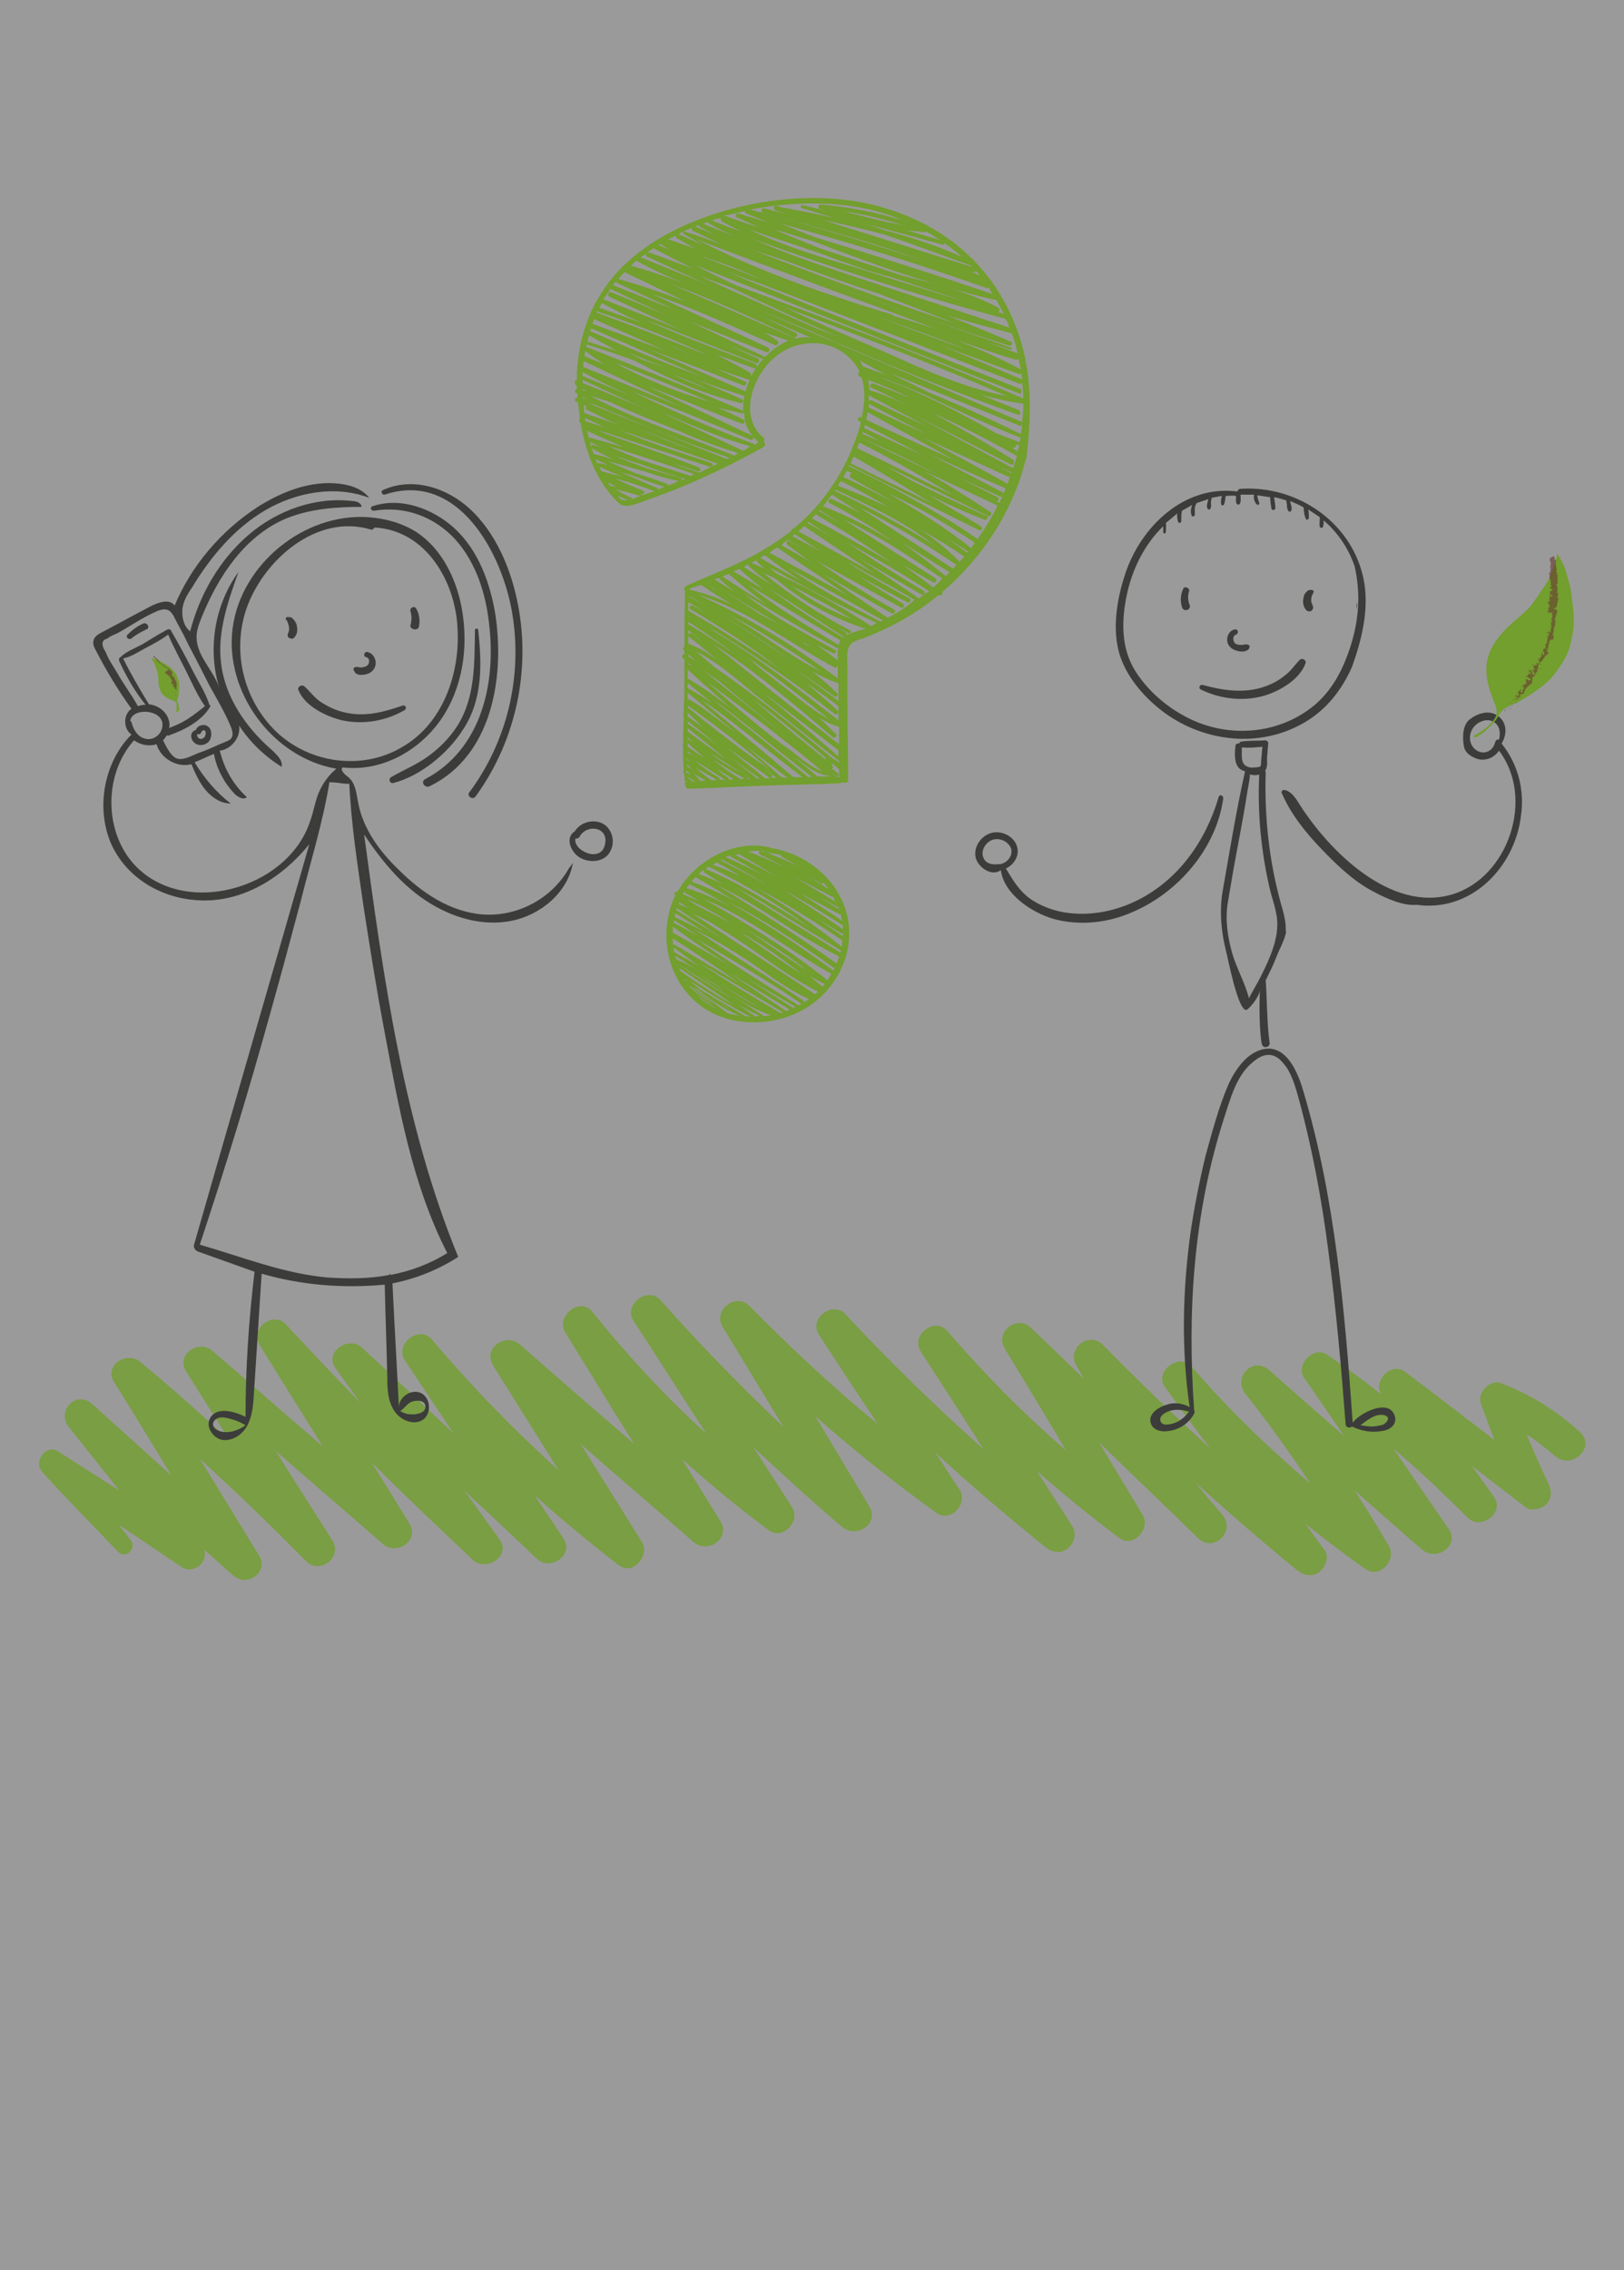 <?xml version="1.0" encoding="utf-8"?>
<!-- Generator: Adobe Illustrator 21.1.0, SVG Export Plug-In . SVG Version: 6.00 Build 0)  -->
<svg version="1.1" xmlns="http://www.w3.org/2000/svg" xmlns:xlink="http://www.w3.org/1999/xlink" x="0px" y="0px" width="252px"
	 height="352px" viewBox="0 0 252 352" style="enable-background:new 0 0 252 352;" xml:space="preserve">
<style type="text/css">
	.st0{fill:#9A9A9A;}
	.st1{opacity:0.8;fill:#729F2D;}
	.st2{fill:#729F2D;}
	.st3{fill:#3C3C3B;}
	.st4{opacity:0.63;}
	.st5{fill:#693B32;}
</style>
<g id="Background">
</g>
<g id="Objects">
	<rect class="st0" width="252" height="352"/>
	<path class="st1" d="M245.2,222.1c-3.6-3.3-7.6-5.8-12.2-7.6c-1.8-0.7-3.9,1.5-3.2,3.2c0.7,1.9,1.4,3.7,2.1,5.6
		c-4.6-3.5-9.2-7.1-13.9-10.6c-2.1-1.6-5.1,1.5-3.6,3.6l0,0c-2.7-2.2-5.5-4.2-8.4-6.2c-2.1-1.5-5.1,1.5-3.6,3.6c2.1,3,4.1,6,6.2,9
		c-3.9-3.4-7.8-6.8-11.6-10.2c-2.6-2.3-5.8,1.1-3.7,3.7c3.6,4.5,6.9,9.2,10.1,13.9c-6.6-5.6-12.8-11.6-18.5-18.2
		c-1.9-2.2-5.9,0.8-4.1,3.2c2.3,3.2,4.6,6.4,7,9.5c-5.7-5.2-11.3-10.6-16.7-16.1c-2.1-2.1-5.6,0.6-4.1,3.2c0.4,0.7,0.8,1.4,1.2,2.1
		c-2.7-2.6-5.5-5.3-8.2-7.9c-2.1-2.1-5.7,0.6-4.1,3.2c3.2,5.3,6.4,10.5,9.5,15.8c-6.6-5.7-12.7-11.9-18.4-18.5
		c-2-2.3-5.8,0.7-4.1,3.2c3.2,5,6.5,10,9.7,15.1c-7.4-6.6-14.6-13.6-21.4-20.9c-2-2.2-5.8,0.7-4.1,3.2c3,4.6,6,9.2,9.1,13.8
		c-7-5.7-13.6-11.9-19.9-18.3c-2.1-2.1-5.7,0.6-4.2,3.2c3.2,5.2,6.3,10.4,9.5,15.6c-6.6-6.3-13-12.8-19.1-19.7
		c-2-2.2-5.8,0.7-4.2,3.2c3.8,5.8,7.5,11.7,11.3,17.5c-6.4-5.8-12.3-12.2-17.7-18.9c-1.9-2.4-5.7,0.7-4.2,3.2
		c3.6,5.8,7.1,11.6,10.7,17.3c-5.9-5.1-11.8-10.2-17.7-15.4c-2.2-1.9-5.8,0.5-4.2,3.2c3.4,5.4,6.8,10.9,10.2,16.3
		c-7-6.3-13.6-13.1-19.7-20.3c-1.9-2.3-5.8,0.7-4.2,3.2c2.5,3.8,5.1,7.6,7.6,11.4c-4.7-4.4-9.4-8.9-14.2-13.3c-2.1-2-6,0.7-4.1,3.2
		c1.3,1.8,2.5,3.5,3.8,5.3c-3.9-4-7.7-8-11.5-12.1c-2-2.2-5.7,0.6-4.1,3.2l9.8,15.7c-5.7-4.9-11.4-9.9-17.1-14.8
		c-2.1-1.9-5.8,0.5-4.1,3.2l6.7,10.6c-4.5-4.1-9.1-8.2-13.8-12.1c-2.1-1.8-5.7,0.5-4.1,3.1c3,4.8,6,9.7,8.9,14.5
		c-4.1-3.7-8.2-7.4-12.3-11.1c-2.5-2.2-5.6,1.1-3.6,3.6c2.6,3.3,5.2,6.5,7.8,9.8c-3.2-2-6.3-4-9.4-6c-2-1.3-4,1.6-2.5,3.2
		c3.8,4.2,7.8,8.2,11.7,12.3c1.3,1.3,3-0.6,1.9-1.9c-0.6-0.8-1.2-1.5-1.8-2.3c3.3,2.2,6.5,4.4,9.8,6.6c1,0.7,2.4,0.3,3.1-0.6
		c0.5-0.7,0.6-1.4,0.4-2.1c1.5,1.3,3,2.7,4.5,4c2.1,1.9,5.6-0.5,4-3.1c-3.1-5-6.1-10-9.2-15c5.6,5.1,11.1,10.4,16.5,15.9
		c2.1,2.1,5.7-0.6,4.1-3.2c-2.9-4.6-5.9-9.2-8.8-13.9c5.5,4.8,11.1,9.6,16.6,14.4c2.1,1.9,5.8-0.5,4.1-3.2c-1.9-3.1-3.9-6.3-5.8-9.4
		c5.1,5.1,10.4,10.1,15.7,15.1c2.1,1.9,6-0.7,4.1-3.2c-1.8-2.5-3.6-5.1-5.5-7.6c3.8,3.5,7.6,7.1,11.3,10.6c2.1,2,5.9-0.6,4.1-3.2
		c-1.5-2.2-3-4.5-4.5-6.7c4.2,3.8,8.6,7.4,13.1,10.9c2.2,1.7,4.9-1.5,3.6-3.6l-9.5-15.2c5.8,5.1,11.7,10.1,17.5,15.2
		c2.2,1.9,5.8-0.5,4.2-3.2c-2-3.2-4-6.5-6-9.7c4.3,3.9,8.8,7.6,13.5,11.1c2.2,1.6,5-1.5,3.6-3.6c-2-3.1-4-6.2-6-9.3
		c4.5,4.2,9.1,8.4,13.8,12.4c2.2,1.8,5.8-0.5,4.2-3.2c-2.8-4.7-5.6-9.3-8.4-14c6,5.3,12.3,10.3,18.8,15c2.2,1.6,5-1.5,3.6-3.6
		c-1.3-1.9-2.5-3.9-3.8-5.8c5.5,5.1,11.3,10,17.1,14.7c1,0.8,2.4,1.1,3.5,0.2c1-0.8,1.4-2.3,0.7-3.4c-1.8-2.9-3.7-5.7-5.5-8.6
		c4.1,3.6,8.4,7.1,12.8,10.4c2.2,1.6,4.9-1.5,3.6-3.6l-6.8-11.3c5.1,5,10.3,9.9,15.4,14.9c2.5,2.4,6-1.2,3.7-3.7
		c-1.4-1.6-2.8-3.3-4.2-5c5.2,4.7,10.5,9.3,15.9,13.7c1,0.8,2.4,1.1,3.5,0.2c0.9-0.8,1.5-2.3,0.7-3.4c-1-1.3-2-2.7-2.9-4
		c3,2.4,6.1,4.8,9.3,7c2.2,1.6,4.9-1.5,3.6-3.6c-1.7-2.9-3.5-5.8-5.3-8.6c3.5,3.1,7,6.2,10.5,9.2c2.1,1.9,5.9-0.6,4.1-3.2
		c-2.9-4.2-5.7-8.3-8.6-12.5c4,3.4,7.8,7,11.5,10.7c2,2.1,5.9-0.7,4.1-3.2c-1.1-1.6-2.3-3.2-3.4-4.8l8.3,6.4
		c0.9,0.7,2.4,0.3,3.2-0.4c0.9-0.9,0.9-2.1,0.4-3.2c-1.2-2.5-2.4-5.1-3.4-7.7c1.5,1,2.9,2.1,4.3,3.3
		C243.9,228.1,247.7,224.4,245.2,222.1z"/>
	<g>
		<path class="st2" d="M159,55.2c-1.3-5.9-4.3-11.5-8.7-15.6c-4.5-4.3-10.4-7-16.5-8.2c-6.8-1.3-14-0.7-20.7,1.1
			c-5.7,1.6-11.3,4.1-15.7,8.1c-1.9,1.7-3.4,3.6-4.6,5.7c0,0-0.1,0.1-0.1,0.1c-2,3.6-3.1,7.8-3.2,12c0,0.2,0,0.4,0,0.7
			c0,0-0.1,0-0.1-0.1c-0.1,0-0.1,0-0.2,0c0,0,0,0.1,0,0.1c0,0.1,0,0.2,0,0.3c0,0.1,0.1,0.2,0.1,0.3c0.1,0,0.1,0.1,0.2,0.1
			c0,0.2,0,0.4,0,0.6c0,0,0,0,0,0c-0.1,0-0.1,0-0.2,0c0,0.1-0.1,0.3-0.1,0.4c0,0,0.1,0.1,0.1,0.1c0.1,0,0.2,0.1,0.3,0.1
			c0,0.2,0,0.5,0,0.7c0,0-0.1,0-0.1,0c-0.3,0-0.4,0.5-0.1,0.6c0.1,0,0.2,0.1,0.3,0.1c0.1,0.9,0.2,1.8,0.3,2.6
			c-0.2,0.1-0.2,0.4,0,0.5c0,0,0.1,0,0.1,0.1c0.8,4.6,2.5,9.1,5.7,12.2c0,0,0.1,0.1,0.1,0.1c0.9,1,2.3,0.4,3.5,0
			c2.2-0.8,4.5-1.6,6.6-2.5c4.3-1.8,8.4-3.8,12.5-6.1c0.3-0.2,0.3-0.6,0-0.8c0.1-0.2,0.2-0.4,0-0.6c-3.9-3.2-1.8-9.4,1.5-12.3
			c3.5-3.2,9.1-3.3,12.3,0.4c0.5,0.5,0.8,1.1,1.1,1.7c-0.3,0.1-0.3,0.6,0,0.7c0.1,0,0.2,0.1,0.3,0.1c0.6,1.9,0.5,4.2,0,6.3
			c0,0-0.1,0-0.1-0.1c-0.4-0.2-0.7,0.4-0.3,0.6c0.1,0.1,0.2,0.1,0.3,0.2c-0.5,2-1.3,3.9-2,5.5c-2,4.2-4.8,8-8.4,10.9
			c-0.2,0-0.3,0.1-0.3,0.3c-0.1,0.1-0.2,0.1-0.2,0.2c-1.3,1-2.6,1.9-4,2.7c-0.1,0-0.2,0.1-0.3,0.2c-3.7,2.2-7.8,3.7-11.8,5.5
			c-0.1,0-0.2,0.1-0.2,0.2c-0.2,0-0.4,0.4-0.1,0.6c0,0,0,0,0,0c0,0.1,0,0.1,0,0.2c0,0.2,0,0.4,0,0.7c-0.1,0.1-0.1,0.2,0,0.3
			c-0.1,2.5-0.1,5-0.1,7.5c-0.2,0.1-0.3,0.3-0.1,0.5c0,0,0.1,0.1,0.1,0.1c0,0.2,0,0.4,0,0.6c-0.3-0.1-0.5,0.3-0.3,0.5
			c0.1,0.1,0.2,0.1,0.3,0.2c0,1.5,0,3,0,4.5c0,1.3-0.1,2.7-0.1,4.1c-0.1,0.1-0.1,0.2,0,0.3c-0.1,2.8-0.2,5.7,0,8.5
			c-0.1,0.1-0.1,0.2,0,0.3c0,0,0,0.1,0.1,0.1c0,0.5,0.1,1.1,0.1,1.6c0,0.1,0,0.2,0.1,0.2c0,0.2,0.1,0.5,0.4,0.5
			c4.3-0.1,8.5-0.4,12.8-0.5c2-0.1,4.1-0.1,6.1-0.2c1.1,0,2.2,0,3.3-0.1c0.6,0,1.3,0,1.9-0.2c0.3,0.2,0.7,0.1,0.7-0.4
			c0-3.9-0.1-7.8-0.1-11.7c0-1.7,0-3.4,0-5.2c0-0.9-0.1-1.9,0-2.8c0.2-1.6,1.1-1.8,2.4-2.2c4.2-1.6,8.2-3.8,11.7-6.7c0,0,0,0,0.1,0
			c0.3,0.2,0.7-0.2,0.5-0.5c0.8-0.7,1.6-1.4,2.4-2.2c5.1-5.1,8.9-11.5,10.6-18.5c0.1-0.1,0.2-0.3,0.1-0.4
			C159.9,65.6,160.1,60.3,159,55.2z M158.8,61.8c-14.7-6.4-29.7-12.1-44.7-17.6c-2.1-1-4.2-2-6.3-3.1c16.8,6.6,33.5,13.3,50.3,19.9
			c0.5,0.2,0.6-0.5,0.2-0.7c-9.4-3.7-18.8-7.5-28.2-11.2c-4.7-1.9-9.3-3.7-14-5.6c-1.5-0.6-2.9-1.2-4.4-1.8c2.2,0.9,4.4,1.6,6.6,2.4
			c13.3,5.1,26.6,10.3,39.9,15.4c0.2,0.1,0.4-0.1,0.4-0.2C158.7,60.1,158.8,60.9,158.8,61.8z M121.4,47.5c8.1,3.1,16.2,6.2,24.3,9.5
			c3.5,1.4,7,2.9,10.5,4.4c-7-1.3-13.5-4.4-20-7.3C131.3,52,126.3,49.8,121.4,47.5z M130.4,52.4c-1.4-0.6-2.8-1.1-4.2-1.7
			c-4.4-1.9-8.7-3.9-13-5.8c-1.6-0.7-3.1-1.4-4.7-2.1c1.7,0.6,3.3,1.2,5,1.8c3.5,1.7,6.9,3.3,10.4,4.9
			C126,50.4,128.2,51.4,130.4,52.4z M145.2,51c-2.2-0.7-4.3-1.4-6.5-2c0-0.1-0.1-0.1-0.2-0.2c-2.7-0.8-5.5-1.7-8.2-2.6
			c-7.6-2.5-15.1-5.4-22.2-9.1c6.6,2.6,13.3,5,19.9,7.5c1.4,0.5,2.7,1,4.1,1.5c0,0,0,0,0,0c4.6,1.7,9.3,3.4,13.9,5.2
			C145.8,51.1,145.5,51,145.2,51z M150.1,54.3c-4.8-1.8-9.6-3.5-14.3-5.3C140.5,50.7,145.4,52.3,150.1,54.3z M118.4,43.4
			c-0.4-0.1-0.7-0.3-1.1-0.4c-2.6-1-5.2-2-7.8-3c-0.3-0.1-0.6-0.3-0.9-0.4c1.6,0.6,3.2,1.1,4.8,1.7C115.1,42,116.7,42.7,118.4,43.4z
			 M158.5,57.9c0,0.3,0.1,0.7,0.1,1c0,0-0.1-0.1-0.1-0.1c-4.2-1.8-8.5-3.6-12.7-5.3c4.1,1.5,8.2,3,12.3,4.5
			C158.3,58.1,158.4,58,158.5,57.9z M158,55.6C158.1,55.6,158.1,55.6,158,55.6c0.2,0.6,0.3,1.2,0.4,1.7c0,0,0,0,0,0
			c-3.3-1.8-6.8-3.3-10.3-4.7c3.2,1.1,6.4,2.3,9.6,3.2C157.8,55.8,158,55.7,158,55.6z M157,51.7c0.4,1,0.7,2.1,0.9,3.1
			c-1.8-0.7-3.7-1.4-5.5-2c1.5,0.5,2.9,0.9,4.4,1.4c0.2,0.1,0.3-0.2,0.1-0.3c-9.9-3.4-19.8-6.7-29.6-10.4c9.7,3.6,19.5,7,29.3,10.1
			c0.4,0.1,0.6-0.5,0.3-0.6c-3.3-1.4-6.6-2.8-10-4.1C150.3,49.9,153.6,50.8,157,51.7C157,51.7,157,51.7,157,51.7z M115.6,38.3
			c1.3,0.5,2.5,0.9,3.8,1.3c1.1,0.4,2.2,0.7,3.2,1.1c4.5,1.7,9,3.3,13.6,4.8c4,1.5,8.1,3.1,12.1,4.7
			C137.3,46.5,126.4,42.5,115.6,38.3z M156.1,49.5c0.2,0.4,0.4,0.9,0.5,1.3c-7.9-2.6-15.8-5.2-23.7-7.8c-5.4-1.8-10.8-3.6-16-5.9
			c12.8,4.6,25.8,8.8,39,12.3C156,49.5,156.1,49.5,156.1,49.5z M116.3,35.6c3.8,1.3,7.5,2.5,11.3,3.8c2.3,0.9,4.6,1.7,6.9,2.5
			c1.3,0.4,2.6,0.8,3.9,1.1c3.8,1.3,7.6,2.5,11.4,3.8c-5.5-1.7-11-3.4-16.6-5.2C127.5,39.9,121.7,38.2,116.3,35.6z M154.6,46.5
			c0.4,0.7,0.8,1.5,1.2,2.2c-0.3-0.1-0.6-0.2-0.9-0.3c0.2-0.1,0.3-0.5,0-0.7c-4.7-2.5-9.9-3.7-15-5c-4.2-1.4-8.5-2.8-12.7-4.2
			c-2.5-1-4.9-2-7.3-3c2.1,0.6,4.2,1.3,6.3,1.9c9.2,3.6,18.6,6.9,28.2,9.1C154.4,46.5,154.5,46.5,154.6,46.5z M153.4,44.6
			c0.2,0.3,0.4,0.6,0.6,1c-9.1-3.1-18.3-6-27.5-8.8c-1.9-0.7-3.7-1.5-5.6-2.2c10.9,3,21.6,6.3,32.3,10.1
			C153.3,44.6,153.3,44.6,153.4,44.6z M151.4,42c0.2,0.2,0.4,0.4,0.6,0.7c-0.5-0.2-0.9-0.4-1.4-0.6c0.1,0,0.3,0.1,0.4,0.1
			C151.2,42.3,151.3,42.2,151.4,42z M150.7,41.2C150.7,41.3,150.7,41.3,150.7,41.2c0.1,0.1,0.1,0.1,0.2,0.2
			c-7.8-2.4-15.5-4.9-23.3-7.3c3.3,0.7,6.5,1.4,9.7,2.3C141.8,37.9,146.2,39.6,150.7,41.2z M146.6,37.7c0.8,0.6,1.6,1.2,2.3,1.8
			c0.1,0.1,0.2,0.2,0.3,0.3c-3.8-1.7-7.8-3-11.9-4.1c-1-0.3-2-0.7-3.1-1c4,1,7.9,2.1,11.9,3.2C146.4,38,146.5,37.9,146.6,37.7z
			 M143.4,36c0.1,0,0.2,0,0.3-0.1c0.7,0.4,1.4,0.8,2.1,1.3c-1.7-0.5-3.4-1-5.1-1.5C141.6,35.8,142.5,35.9,143.4,36z M132.7,33.2
			c-0.1,0-0.1,0-0.2,0c-0.5-0.1-1-0.3-1.5-0.4c3.1,0.4,6.1,1.2,9.1,2.1C137.7,34.5,135.2,33.9,132.7,33.2z M132.4,32
			c2.6,0.4,5.3,1.1,7.7,2.2c-4.1-1.3-8.4-2.1-12.8-2.5c-0.4,0-0.4,0.6-0.1,0.7c0.3,0.1,0.7,0.2,1,0.3c-1.2-0.3-2.4-0.6-3.6-0.9
			c-0.3-0.1-0.5,0.4-0.1,0.5c1.7,0.5,3.3,1,5,1.5c-2.6-0.6-5.3-1.1-7.9-1.6c-0.1,0-0.1,0-0.2,0c-0.3-0.1-0.6-0.2-0.9-0.3
			c-0.4-0.1-0.6,0.5-0.2,0.7c0.6,0.2,1.2,0.4,1.8,0.6c-1.2-0.3-2.3-0.6-3.5-0.9c-0.4-0.1-0.6,0.6-0.2,0.7c8.2,2.2,16.5,4.4,24.5,7.3
			c-8.8-2.9-17.6-5.5-26.5-7.8C121.6,31.5,127.1,31.2,132.4,32z M115.6,32.7c0,0.2,0,0.3,0.2,0.4c1.1,0.5,2.3,0.9,3.4,1.4
			c-1.5-0.5-3.1-0.9-4.6-1.4c-0.4-0.1-0.6,0.5-0.3,0.6c1.2,0.5,2.4,1.1,3.6,1.6c-1.9-0.6-3.7-1.2-5.6-1.9
			C113.5,33.3,114.5,33,115.6,32.7z M111.5,33.9c0.1,0,0.3-0.1,0.4-0.1c-0.1,0.2-0.1,0.4,0.1,0.5c1,0.6,2,1.1,3,1.6
			c-1.5-0.5-3-1.1-4.5-1.7C110.9,34,111.2,33.9,111.5,33.9z M109.9,34.4c0,0.1,0,0.2,0.2,0.3c1.4,0.8,2.9,1.5,4.3,2.1
			c-1.8-0.7-3.5-1.4-5.3-2.1C109.4,34.6,109.6,34.5,109.9,34.4z M108.4,34.9c0,0.1,0.1,0.2,0.1,0.2c1.2,0.7,2.4,1.3,3.7,1.8
			c-1.5-0.6-2.9-1.2-4.4-1.8c0,0,0,0,0,0C108,35.1,108.2,35,108.4,34.9z M107.4,35.3c-0.1,0.2-0.1,0.4,0.1,0.5
			c1.5,0.7,3,1.4,4.5,2.1c-1.9-0.7-3.8-1.4-5.8-2c-0.2-0.1-0.3,0.3-0.1,0.4c0,0,0.1,0,0.1,0c0,0,0,0.1,0.1,0.1
			c0.9,0.5,1.9,1.1,2.8,1.6c-1.3-0.6-2.5-1.1-3.8-1.7c0,0,0,0-0.1,0C106,35.9,106.7,35.6,107.4,35.3z M104.9,36.5
			c-0.1,0.1,0,0.3,0.1,0.4c1,0.6,2,1.2,3,1.7c-1.4-0.5-2.9-1-4.3-1.5C104.1,36.9,104.5,36.7,104.9,36.5z M102.5,37.8
			c0,0.1,0.1,0.2,0.2,0.2c0.4,0.2,0.8,0.5,1.2,0.7c-0.6-0.2-1.1-0.4-1.7-0.7C102.2,38,102.3,37.9,102.5,37.8z M101.4,38.5
			C101.4,38.5,101.4,38.5,101.4,38.5c2.1,1.1,4.2,2.2,6.3,3.2c-2.4-0.9-4.7-1.7-7.1-2.6c-0.1,0-0.1,0-0.2,0
			C100.8,38.9,101.1,38.7,101.4,38.5z M100.3,39.3c-0.1,0.2-0.1,0.4,0.1,0.5c3.1,1.4,6.2,2.9,9.3,4.3c-3.4-1.4-6.8-2.8-10.3-4.2
			C99.7,39.7,100,39.5,100.3,39.3z M96.7,42.4c0.1-0.1,0.1-0.1,0.2-0.2c3.2,1.5,6.4,3.1,9.6,4.6c-3.4-1.3-6.9-2.5-10.4-3.5
			c-0.1,0-0.1,0-0.2,0C96.2,43,96.4,42.7,96.7,42.4z M95.6,43.6c0,0.1,0,0.3,0.2,0.3c2.9,1.4,5.9,2.7,8.8,4.1
			c-3.2-1.3-6.3-2.5-9.5-3.8C95.3,44,95.5,43.8,95.6,43.6z M94.7,44.8c2.8,1.3,5.5,2.6,8.3,3.9c-2.7-1.1-5.4-2.3-8.2-3.4
			c-0.4-0.2-0.6,0.5-0.3,0.7c3.8,1.7,7.5,3.5,11.3,5.2c-4.1-1.6-8.1-3.2-12.2-4.8C94,45.9,94.4,45.3,94.7,44.8z M93.4,47
			c2,1.1,4,2.1,6,3c-1.5-0.5-3-1.1-4.5-1.6c-0.6-0.2-1.1-0.4-1.7-0.6c-0.1,0-0.1,0-0.2,0C93.1,47.5,93.2,47.3,93.4,47z M92.8,48.2
			c0,0.1,0.1,0.2,0.2,0.2c0.5,0.2,1,0.4,1.5,0.5c5.3,1.9,10.5,3.9,15.6,6.3c-5.8-2.3-11.6-4.6-17.5-6.7
			C92.6,48.5,92.7,48.3,92.8,48.2z M108.3,55.4c-1.5-0.6-3-1.1-4.5-1.8C105.3,54.2,106.8,54.8,108.3,55.4z M92.2,49.5
			c3.7,1.6,7.4,3.3,11.1,4.9c-3.8-1.4-7.6-2.8-11.4-4.2C92,50,92.1,49.8,92.2,49.5z M91.7,50.9c5.7,2.5,11.4,5,17.2,7.5
			c-5.8-2.1-11.5-4.5-17.2-7c-0.1,0-0.1,0-0.2,0C91.6,51.2,91.7,51.1,91.7,50.9z M91.4,52c1.4,0.8,2.9,1.6,4.3,2.4
			c-1.5-0.5-3-0.9-4.4-1.4c0,0-0.1,0-0.1,0C91.2,52.7,91.3,52.4,91.4,52z M91,53.4C91,53.4,91.1,53.5,91,53.4c2.5,0.8,5,1.6,7.4,2.5
			c5.3,2.8,10.7,5.2,16.5,6.6c0.3,0.1,0.6-0.4,0.2-0.6c-5.1-2.3-10.3-4.4-15.6-6.2c-0.6-0.3-1.3-0.7-1.9-1
			c5.9,2.5,11.8,4.8,17.9,6.7c-0.2,0.8-0.2,1.6-0.2,2.4c0-0.1-0.1-0.2-0.2-0.2c-8-3.4-16-6.6-24.1-9.8c0,0,0,0,0,0
			C91,53.6,91,53.5,91,53.4z M104.5,58.1c1.9,0.7,3.7,1.5,5.5,2.3C108.1,59.7,106.3,59,104.5,58.1z M110.2,62.3
			c-5.2-1.5-10.1-3.5-14.9-6.1C100.3,58.2,105.3,60.2,110.2,62.3z M90.8,54.4c1,0.8,2,1.5,3,2.1c-1-0.4-2.1-0.8-3.1-1.3
			C90.7,55,90.8,54.7,90.8,54.4z M90.6,56c5,2.4,10.1,4.8,15.1,7.1c-5.1-2.1-10.1-4.1-15.2-6.2C90.5,56.6,90.5,56.3,90.6,56z
			 M90.4,57.7c2.4,1.3,4.8,2.5,7.3,3.6c-2.4-1-4.9-2-7.3-3C90.4,58.1,90.4,57.9,90.4,57.7z M90.4,58.9c3.5,1.6,7,3.3,10.6,4.9
			c-3.5-1.5-7-3-10.6-4.4C90.4,59.3,90.4,59.1,90.4,58.9z M90.4,60.3c0.3,0.2,0.7,0.4,1,0.5c-0.3-0.1-0.7-0.2-1-0.3
			C90.4,60.4,90.4,60.4,90.4,60.3z M90.4,61.5c0.2,0.1,0.4,0.2,0.7,0.3c-0.2,0-0.4-0.1-0.7-0.1C90.5,61.7,90.4,61.6,90.4,61.5z
			 M90.7,64.1c-0.1-0.4-0.1-0.9-0.1-1.3c0.1,0.1,0.3,0.1,0.4,0.2c-0.1,0.1-0.2,0.4,0,0.5c1.6,0.8,3.2,1.6,4.8,2.3
			c-1.7-0.6-3.3-1.1-5-1.7C90.8,64.1,90.7,64.1,90.7,64.1z M90.8,64.8c1,0.5,2.1,1,3.1,1.5c-1-0.3-2-0.7-3.1-1
			C90.8,65.1,90.8,65,90.8,64.8z M91.1,66.8c1.9,0.9,3.8,1.7,5.7,2.6c-1.8-0.6-3.7-1.1-5.5-1.6C91.3,67.4,91.2,67.1,91.1,66.8z
			 M91.5,68.5c0.6,0.3,1.2,0.6,1.9,0.9c-0.4-0.1-0.8-0.3-1.3-0.4c-0.2-0.1-0.3,0.1-0.4,0.3C91.7,69,91.6,68.7,91.5,68.5z M91.8,69.5
			C91.9,69.5,91.9,69.5,91.8,69.5c1.1,0.6,2.2,1.2,3.3,1.7c-1-0.3-2-0.6-3-0.8C92,70,91.9,69.7,91.8,69.5z M92.7,71.9
			c-0.1-0.2-0.2-0.4-0.3-0.7c0.6,0.3,1.3,0.6,1.9,0.9c-0.5-0.1-0.9-0.2-1.4-0.3C92.9,71.8,92.8,71.8,92.7,71.9z M93,72.4
			c1.2,0.5,2.3,1,3.5,1.5c-1-0.3-2.1-0.5-3.1-0.8C93.2,72.9,93.1,72.6,93,72.4z M94.3,74.8c0.4,0.2,0.9,0.4,1.3,0.7
			c-0.3-0.1-0.7-0.1-1-0.2C94.5,75.1,94.4,74.9,94.3,74.8z M96.2,77.3C96.1,77.3,96.1,77.3,96.2,77.3c-0.2-0.2-0.3-0.3-0.4-0.4
			c0.5,0.2,1.1,0.4,1.6,0.6C97,77.6,96.5,77.6,96.2,77.3z M99.1,77c-0.3,0.1-0.6,0.3-1,0.4c0-0.1,0-0.1-0.1-0.2
			c-0.9-0.4-1.7-0.8-2.4-1.3c1.3,0.3,2.5,0.6,3.7,1c0.3,0.1,0.4-0.3,0.2-0.4c0.1,0,0.1,0,0.2,0.1c0.3,0.1,0.4-0.4,0.1-0.5
			c-1.5-0.6-2.9-1.2-4.4-1.9c2.1,0.5,4.2,1.2,6.2,2C100.7,76.4,99.9,76.7,99.1,77z M102.1,75.9c0-0.1,0-0.1-0.1-0.2
			c-1.9-0.8-3.8-1.7-5.8-2.5c0.7,0.2,1.4,0.4,2.1,0.6c1.6,0.6,3.2,1.2,4.8,1.7C102.8,75.6,102.5,75.8,102.1,75.9z M103.6,75.3
			c0-0.1,0-0.3-0.2-0.3c-1.6-0.6-3.1-1.1-4.7-1.6c-1.5-0.6-2.9-1.2-4.4-1.9c1.9,0.5,3.8,1.1,5.7,1.6c1.7,0.6,3.5,1.1,5.3,1.5
			C104.7,74.9,104.2,75.1,103.6,75.3z M105.8,74.4c0-0.1,0-0.3-0.2-0.3c-1.8-0.5-3.5-1-5.3-1.5c-1.6-0.6-3.3-1.2-4.8-1.9
			c1.3,0.4,2.6,0.9,4,1.3c2.3,0.9,4.6,1.6,6.9,2.3C106.1,74.3,106,74.4,105.8,74.4z M107.4,73.7c-0.1,0-0.1,0.1-0.2,0.1
			c-2.5-0.8-5-1.6-7.5-2.4c-1.8-0.7-3.5-1.4-5.2-2.2c4.4,1.3,8.8,2.8,13.2,4.3C107.6,73.6,107.5,73.7,107.4,73.7z M108.5,73.3
			C108.5,73.2,108.5,73.2,108.5,73.3c-0.8-0.3-1.5-0.5-2.3-0.8c-0.7-0.2-1.3-0.5-2-0.7c1.4,0.4,2.7,0.8,4.1,1.3
			c0.4,0.1,0.5-0.4,0.2-0.6c-4.9-1.9-9.8-3.6-14.7-5.3c-0.3-0.2-0.6-0.3-1-0.5c3.8,1.2,7.5,2.5,11.3,3.7c2,0.7,4,1.3,6.1,2
			c0.4,0.1,0.5-0.5,0.2-0.6c-1.8-0.6-3.6-1.2-5.4-1.8c-3-1-6-2.1-9-3.4c5.1,1.8,10.3,3.5,15.4,5.3C110.5,72.3,109.5,72.8,108.5,73.3
			z M99,66.5c3.1,1.2,6.3,2.4,9.4,3.6C105.2,69,102.1,67.8,99,66.5z M112.8,71.2C112.8,71.2,112.8,71.2,112.8,71.2
			c-7.2-2.9-14.4-5.8-21.6-8.7c1.6,0.3,3.1,1.2,4.5,1.7c0.6,0.2,1.2,0.5,1.7,0.7c5.2,2.3,10.5,4.2,15.8,6.1
			C113.1,71.1,112.9,71.1,112.8,71.2z M113.8,70.7c0-0.1-0.1-0.1-0.2-0.2c-4.1-1.6-8.3-3.2-12.4-4.8L98,64.4c-2.1-0.9-4.3-1.9-6.4-3
			c1.1,0.3,2.1,0.6,3.2,1c3.4,1.6,6.9,3,10.5,4.4c2.9,1.3,5.8,2.4,8.8,3.3c0.1,0.1,0.3,0.1,0.4,0.2
			C114.3,70.4,114.1,70.6,113.8,70.7z M115.3,69.9c-4-1.9-7.9-3.7-11.9-5.6c0,0,0.1,0,0.1,0c4.2,1.8,8.5,3.7,12.9,4.9
			C116,69.5,115.7,69.7,115.3,69.9z M117.7,68.6C117.7,68.6,117.7,68.6,117.7,68.6c-0.2,0.1-0.4,0.3-0.6,0.4c0-0.1-0.1-0.1-0.2-0.2
			c-6.5-2.4-12.8-5.2-19-8.2c6.2,2.5,12.4,5,18.6,7.6c0.3,0.1,0.5-0.3,0.4-0.5C117.1,68,117.4,68.3,117.7,68.6z M116.8,67.6
			C116.8,67.6,116.7,67.6,116.8,67.6c-5.5-2.6-10.9-5.2-16.3-7.7c4.9,1.9,9.7,3.9,14.6,5.8c0.4,0.1,0.6-0.4,0.3-0.6
			c-1.3-0.7-2.7-1.3-4-1.9c1.2,0.3,2.4,0.6,3.7,0.9c0.2,0.1,0.4-0.1,0.4-0.3C115.4,65.3,115.9,66.6,116.8,67.6z M115.7,60.7
			c-5-2.2-9.9-4.3-14.9-6.5c4.9,1.8,9.8,3.7,14.6,5.6c0.3,0.1,0.6-0.5,0.3-0.6c-1.5-0.7-3-1.3-4.5-2c1.7,0.6,3.3,1.1,5,1.7
			c0,0,0.1,0,0.1,0C116.1,59.5,115.8,60.1,115.7,60.7z M116.6,58.3c0,0-0.1-0.1-0.1-0.1c0.1-0.2,0-0.3-0.1-0.4
			c-1.7-1-3.5-1.9-5.2-2.8c1.9,0.7,3.9,1.4,5.8,2.1c0.4,0.2,0.6-0.5,0.2-0.7c-5.8-2.2-11.6-4.3-17.2-6.9c5.8,2.3,11.5,4.5,17.3,6.8
			c0.4,0.2,0.7-0.5,0.3-0.7c-1.5-0.7-3.1-1.4-4.6-2.1c1.8,0.7,3.6,1.5,5.4,2.2C117.6,56.6,117,57.4,116.6,58.3z M119.4,54.7
			c-0.2,0.2-0.4,0.4-0.7,0.6c0,0,0,0-0.1,0c-3.9-1.8-7.8-3.7-11.7-5.5c4,1.6,8,3.2,12,4.8c0.4,0.2,0.7-0.5,0.3-0.7
			c-6-2.8-12-5.5-18-8.3c6.5,2.2,12.7,5.1,19,7.9c0.4,0.2,0.8-0.4,0.4-0.7c-0.6-0.4-1.3-0.8-1.9-1.2c1.2,0.4,2.4,0.8,3.6,1.2
			C121.3,53.3,120.3,53.9,119.4,54.7z M123.5,52.5c-6.5-2.8-13-5.7-19.5-8.5c6.5,2.4,12.8,5.3,19.1,8.3c0.5,0.2,0.9-0.5,0.4-0.7
			c-8.3-4-16.7-7.9-25.6-10.4c0.3-0.3,0.6-0.6,0.9-0.8c0,0,0,0,0.1,0.1c3.5,2,7.3,3.4,10.9,5c3.9,1.7,7.8,3.3,11.7,5l4.4,1.9
			C125.1,52.2,124.3,52.3,123.5,52.5z M133.9,56.8c-0.2-0.3-0.3-0.6-0.5-0.9c1.4,0.8,2.7,1.5,4.1,2.2
			C136.3,57.7,135.1,57.3,133.9,56.8z M135.2,60.1c2,0.9,3.9,1.9,5.8,2.9c-2-1-4-1.9-6.1-2.5c0-0.5-0.1-1.1-0.2-1.6
			c1.8,0.7,3.6,1.4,5.3,2.2c0.5,0.2,0.9,0.5,1.4,0.7c-1.9-0.8-3.9-1.6-5.8-2.3C135.1,59.3,134.8,60,135.2,60.1z M134.4,65.1
			c0.1-0.4,0.2-0.8,0.2-1.2c4.5,2.5,9.1,5,13.6,7.5C143.6,69.3,139,67.2,134.4,65.1z M143.2,70.6c-3-1.4-6.1-2.8-9.1-4.2
			c0,0,0,0,0,0c0-0.2,0.1-0.3,0.1-0.5C137.2,67.4,140.2,69,143.2,70.6z M135.3,62.1c-0.2-0.1-0.4,0-0.5,0.1c0-0.3,0-0.6,0-0.9
			c3,1.6,6,3.2,9,4.8C141,64.8,138.2,63.5,135.3,62.1z M143.9,67.4c-3-1.4-6.1-2.8-9.1-4.2c0-0.2,0-0.4,0.1-0.6c0,0,0.1,0.1,0.1,0.1
			C137.9,64.3,140.9,65.8,143.9,67.4z M133.9,67c0.8,0.4,1.6,0.8,2.4,1.3c-0.8-0.3-1.6-0.6-2.4-1c-0.1,0-0.1,0-0.1,0
			C133.8,67.2,133.9,67.1,133.9,67z M133.6,67.9C133.6,67.9,133.6,67.9,133.6,67.9c4.2,1.8,8.3,3.8,12.3,5.9
			C141.8,71.8,137.7,69.9,133.6,67.9C133.6,68,133.6,67.9,133.6,67.9z M133.3,68.6c5,2.5,9.8,5.3,14.6,8.2c-5-2.4-9.9-4.9-14.9-7.3
			C133.1,69.2,133.2,68.9,133.3,68.6z M132.5,70.8c4.1,2.4,8.1,4.8,12.2,7.3c-4.2-2.1-8.4-4.1-12.6-6.2c0,0-0.1,0-0.1,0
			C132.1,71.5,132.3,71.1,132.5,70.8z M131.4,73c0.4,0.2,0.7,0.3,1.1,0.5c-0.1,0-0.1,0-0.2-0.1c-0.4-0.1-0.6,0.5-0.3,0.7
			c2.3,1.3,4.6,2.5,6.9,3.9c-2.6-1.4-5.3-2.8-8-4C131,73.7,131.2,73.3,131.4,73z M130.5,74.6c2.6,1.3,5.1,2.7,7.6,4.2
			c-2.6-1.3-5.3-2.4-8.1-3.5C130.2,75.1,130.3,74.8,130.5,74.6z M129.6,75.9C129.6,75.9,129.7,75.9,129.6,75.9
			c5.3,2.5,10.7,5,15.3,8.6c-4.9-3.1-10.1-5.9-15.4-8.4C129.5,76.1,129.6,76,129.6,75.9z M129.1,76.7c1.5,1,3,1.9,4.5,2.9
			c-1.5-0.8-3-1.5-4.5-2.2c-0.4-0.2-0.8,0.4-0.4,0.6c3.5,1.8,6.9,3.9,10.1,6.1c-3.6-2.2-7.2-4.1-11.1-5.6
			C128.2,77.9,128.6,77.3,129.1,76.7z M127.2,79.1c1,0.7,2.1,1.3,3.1,2c-1-0.6-2.1-1.2-3.1-1.8c0,0-0.1,0-0.1,0
			C127.1,79.2,127.1,79.2,127.2,79.1z M126.7,79.7c0,0.1,0.1,0.1,0.1,0.2c4,2.3,7.8,4.8,11.6,7.4c-4.1-2.4-8.2-4.7-12.4-6.9
			C126.2,80.2,126.4,79.9,126.7,79.7z M125.5,80.9c0,0,0.1,0.1,0.1,0.1c1,0.7,2.1,1.4,3.2,2.1c-1.2-0.7-2.3-1.3-3.5-2
			C125.4,81,125.4,81,125.5,80.9z M124.8,81.6c3.7,2.5,7.3,4.9,11,7.4c-4-2.2-7.9-4.4-11.9-6.6C124.2,82.1,124.5,81.8,124.8,81.6z
			 M123.1,83c0.1-0.1,0.2-0.1,0.2-0.2c1.5,1,2.9,2,4.4,2.9c-1.6-0.9-3.2-1.7-4.8-2.6C122.9,83.1,123,83.1,123.1,83z M122.3,83.7
			c0.8,0.5,1.5,0.9,2.3,1.4l-2.1-1.2c-0.4-0.2-0.6,0.3-0.3,0.6c1.2,0.9,2.4,1.8,3.7,2.7c-1.5-0.9-3.1-1.8-4.6-2.6
			C121.5,84.2,121.9,83.9,122.3,83.7z M120.6,84.9c3.6,2.5,7.3,4.9,10.9,7.4c-4-2.2-8-4.4-12.1-6.6
			C119.8,85.4,120.2,85.1,120.6,84.9z M118.7,86.1c1.9,1.5,3.8,2.8,5.8,4.1c-2.2-1.2-4.4-2.4-6.5-3.7
			C118.2,86.4,118.4,86.2,118.7,86.1z M117.3,86.9c0.4,0.5,0.9,0.9,1.4,1.3c-0.7-0.3-1.4-0.6-2-0.9c0,0,0,0-0.1,0
			C116.8,87.1,117.1,87,117.3,86.9z M116.1,87.5c0,0.1,0,0.2,0.1,0.3c1.1,1,2.3,1.9,3.5,2.9c-1.4-0.9-2.9-1.9-4.3-2.8
			C115.7,87.8,115.9,87.6,116.1,87.5z M114.7,88.2c1.2,1.1,2.5,2.2,3.8,3.2c-1.6-0.9-3.1-1.9-4.7-2.8
			C114.1,88.5,114.4,88.4,114.7,88.2z M113.1,89c1.9,1.7,3.9,3.3,5.9,4.8c-2.3-1.4-4.6-2.9-6.9-4.4C112.5,89.2,112.8,89.1,113.1,89z
			 M128.1,117.8c-3.8-3.1-7.6-6.2-11.3-9.4c3.9,2.9,7.6,6,11.3,9.1C128.1,117.6,128.1,117.7,128.1,117.8z M111.8,105.8
			c2.7,2.3,5.4,4.5,8.1,6.7c0.3,0.2,0.5,0.5,0.8,0.7c-3.8-3.1-7.7-6.1-11.5-9.2C110.1,104.6,110.9,105.2,111.8,105.8z M109.6,103.2
			c0.2,0.1,0.3,0.2,0.5,0.4c1,0.9,2,1.7,3.1,2.6c-0.3-0.2-0.5-0.4-0.8-0.6C111.5,104.8,110.6,104,109.6,103.2z M117.3,111.4
			c0.1,0.1,0.2,0.2,0.3,0.2c2.4,1.9,4.7,3.7,7.1,5.6c1,0.8,1.9,1.6,2.9,2.4c-1.8-0.6-3.5-2.2-5-3.3c-2-1.4-3.9-2.9-5.8-4.5
			c-2.4-2-4.8-4-7.1-6.1C112.2,107.6,114.8,109.5,117.3,111.4z M110.8,103.4c-0.9-0.8-1.9-1.6-2.8-2.4c3.8,1.9,7,5,10.3,7.6
			c4,3.1,7.9,6.3,11.9,9.4c0,0.1,0,0.2,0,0.3c-0.3-0.3-0.6-0.5-0.9-0.6C123.3,112.7,117.2,107.8,110.8,103.4z M118.3,107.3
			c3.9,3,7.8,5.9,11.6,8.9c0.1,0,0.1,0.1,0.2,0.1c0,0.3,0,0.6,0,1C126.2,113.9,122.3,110.6,118.3,107.3z M110.7,99.9
			c6.5,4.2,12.5,9.3,18.5,14.4c0.3,0.3,0.8-0.2,0.5-0.5c-0.9-0.8-1.7-1.7-2.6-2.5c1,0.6,2,1.1,3.1,1.4c0,0.9,0,1.8,0,2.7
			C123.6,110.3,117.2,105.1,110.7,99.9z M122.5,102.3c-5.1-3.5-10.2-6.9-15.6-9.8c0,0,0-0.1,0-0.1
			C112.2,95.5,117.5,98.6,122.5,102.3z M112.9,95.2c5,2.6,9.8,5.6,14.4,8.9c-3.2-1.6-6.2-3.7-9.1-5.6c-0.1-0.1-0.3-0.2-0.4-0.3
			C116.2,97.2,114.6,96.2,112.9,95.2C113,95.2,113,95.2,112.9,95.2z M109.3,94.9c-0.6-0.3-1.2-0.7-1.8-1c-0.4-0.2-0.7,0.4-0.3,0.6
			c1.7,1,3.3,2,4.9,3c3.2,2,6.3,4.2,9.3,6.5c-4.7-3.3-9.6-6.4-14.6-9.3c0-0.4,0-0.9,0-1.3C107.7,93.8,108.5,94.4,109.3,94.9z
			 M107.3,95.9c-0.2-0.1-0.3-0.2-0.5-0.3c0,0,0-0.1,0-0.1C107,95.7,107.2,95.8,107.3,95.9z M114.4,101.7c-2.5-1.7-5-3.4-7.6-4.9
			c0-0.1,0-0.2,0-0.4C109.4,98.1,112,99.9,114.4,101.7z M115.9,101.9c4.4,3,8.6,6.3,12.7,9.6c-1.5-0.8-2.9-1.8-4.3-2.9
			c-1.8-1.4-3.7-2.9-5.5-4.3c-0.5-0.4-1.1-0.9-1.6-1.3C116.8,102.6,116.3,102.2,115.9,101.9z M111,98c-0.3-0.2-0.6-0.5-0.9-0.7
			c6.7,4.1,13.2,8.5,19.4,13.4c0.3,0.3,0.8-0.2,0.5-0.5c-1.6-1.5-3.3-2.9-5-4.4c1.7,1.2,3.4,2.4,5.1,3.7c0,0,0,0,0,0
			c0,0.7,0,1.5,0,2.2C124,106.9,117.8,102.1,111,98z M122.7,103.2c2.3,1.6,4.5,3.2,6.8,4.8c0.3,0.2,0.7-0.3,0.4-0.5
			c-1.2-1.2-2.5-2.3-3.9-3.4c1.3,0.7,2.5,1.3,3.9,1.8c0.1,0,0.1,0,0.2,0l0,2.7c0,0,0,0.1,0,0.1C127.6,106.8,125.1,105,122.7,103.2z
			 M108.2,92.2C108.1,92.2,108.1,92.1,108.2,92.2c7.7,2.3,14.2,7.5,21.3,11.3c0.3,0.2,0.5-0.2,0.4-0.4c0,0,0.1,0,0.1,0l0,2.1
			C123.2,100.1,116,95.6,108.2,92.2z M117.7,95.1c-1.6-1.1-3.3-2.1-4.9-3.2c-0.1-0.1-0.2-0.1-0.3-0.2c3,1.9,6.1,3.7,9.1,5.5
			C120.4,96.5,119,95.8,117.7,95.1z M124,99.2c0.7,0.4,1.4,0.8,2,1.2c-0.4-0.2-0.8-0.4-1.2-0.6C124.6,99.5,124.3,99.4,124,99.2z
			 M130,102.4c-1.1-0.9-2.3-1.7-3.4-2.5c0.9,0.5,1.8,1,2.7,1.4c0.3,0.2,0.6-0.3,0.3-0.5c-2.4-1.3-4.7-2.6-7-3.9
			c-2.6-1.5-5-3.2-7.4-5c4.8,3,9.7,5.9,14.7,8.6c0.1,0,0.1,0,0.2,0C129.9,101.2,130,101.8,130,102.4z M111.5,89.6
			c0.8,0.8,1.6,1.5,2.5,2.2c-1.1-0.7-2.1-1.3-3.2-2C111.1,89.8,111.3,89.7,111.5,89.6z M111.3,91.7c-0.4-0.3-0.8-0.5-1.2-0.8
			C110.6,91.1,111,91.4,111.3,91.7z M108.8,90.7C108.8,90.7,108.8,90.7,108.8,90.7c1.6,1.1,3.2,2.1,4.9,3.1c-2.1-1-4.2-1.8-6.5-2.3
			c-0.1-0.1-0.2-0.1-0.3-0.2C107.5,91.1,108.1,90.9,108.8,90.7z M106.8,97.7c0.7,0.6,1.5,1.2,2.2,1.8c-0.6-0.4-1.1-0.9-1.7-1.3
			c-0.3-0.2-0.7,0.3-0.4,0.5c1.5,1.2,2.9,2.4,4.4,3.6c-1.4-1-2.9-1.9-4.5-2.5C106.8,99.1,106.8,98.4,106.8,97.7z M106.8,101.5
			c0.4,0.3,0.8,0.7,1.2,1c-0.4-0.2-0.8-0.5-1.2-0.7C106.8,101.7,106.8,101.6,106.8,101.5z M106.8,102.8c0.3,0.2,0.5,0.4,0.8,0.6
			c-0.2-0.1-0.5-0.3-0.8-0.4C106.8,102.9,106.8,102.8,106.8,102.8z M106.7,103.8c1.7,1.6,3.4,3.1,5.1,4.6c0.6,0.5,1.1,1,1.7,1.5
			c-2.2-1.7-4.4-3.3-6.8-4.7C106.7,104.7,106.7,104.3,106.7,103.8z M106.7,106.6c0-0.2,0-0.4,0-0.7c1.3,1.1,2.6,2.1,3.9,3.2
			c-1.3-0.9-2.6-1.7-3.9-2.4C106.7,106.7,106.7,106.6,106.7,106.6z M106.7,107.4c2.6,2.2,5.3,4.4,7.9,6.6l-0.1-0.1
			c-1.5-1.1-3-2.3-4.5-3.4c-1.1-0.8-2.1-1.6-3.3-2.1C106.7,108.1,106.7,107.7,106.7,107.4z M106.7,113.4c0-0.2,0-0.3,0-0.5
			c2,1.6,4.1,3.3,6.1,4.9C110.7,116.4,108.7,114.9,106.7,113.4z M115.1,119.9c-0.8-0.4-1.5-0.9-2.3-1.3c-1-0.6-1.9-1.3-2.8-2
			C111.7,117.7,113.4,118.8,115.1,119.9z M106.7,114.3c0.3,0.3,0.6,0.6,0.8,0.8c-0.2-0.1-0.4-0.3-0.6-0.4c-0.1-0.1-0.2-0.1-0.2,0
			C106.7,114.5,106.7,114.4,106.7,114.3z M106.7,110.5c0.8,0.7,1.5,1.5,2.3,2.2c-0.8-0.5-1.6-1.1-2.3-1.6
			C106.7,110.9,106.7,110.7,106.7,110.5z M106.7,112.2c0-0.1,0-0.3,0-0.4c1.7,1.3,3.3,2.7,5,4C110,114.6,108.4,113.4,106.7,112.2z
			 M106.7,109.7c0-0.1,0-0.2,0-0.3c4.4,3.1,8.6,6.4,12.7,9.9C115,116.3,110.8,113,106.7,109.7z M106.7,115.2
			c0.8,0.8,1.7,1.5,2.6,2.3c-0.9-0.5-1.7-1.1-2.6-1.7C106.7,115.6,106.7,115.4,106.7,115.2z M106.7,116.5c0.3,0.2,0.6,0.4,0.8,0.7
			c-0.3-0.2-0.6-0.4-0.8-0.5C106.7,116.6,106.7,116.6,106.7,116.5z M106.6,117.6c0.2,0.2,0.3,0.3,0.5,0.5c-0.2-0.1-0.3-0.2-0.5-0.3
			C106.6,117.7,106.6,117.6,106.6,117.6z M106.6,118.5c0.3,0.3,0.5,0.5,0.8,0.8c-0.3-0.2-0.5-0.3-0.8-0.5
			C106.6,118.6,106.6,118.6,106.6,118.5z M106.5,119.4c0.2,0.3,0.5,0.5,0.7,0.8c-0.3-0.2-0.5-0.3-0.8-0.5
			C106.5,119.6,106.5,119.5,106.5,119.4z M106.4,121.3c0-0.1,0-0.1,0-0.2c0.1,0.1,0.2,0.1,0.3,0.2
			C106.6,121.3,106.5,121.3,106.4,121.3z M107.5,121.2c-0.4-0.3-0.8-0.6-1.1-0.9c0,0,0,0,0,0c0.5,0.3,1,0.6,1.5,0.9
			C107.8,121.2,107.7,121.2,107.5,121.2z M108.7,121.1c-0.4-0.4-0.7-0.8-1.1-1.2c0.6,0.4,1.2,0.8,1.9,1.1
			C109.2,121.1,109,121.1,108.7,121.1z M110.4,121c-0.9-0.6-1.7-1.3-2.5-2c0.9,0.5,1.7,1,2.6,1.5c0.2,0.1,0.5,0.3,0.7,0.4
			C110.9,121,110.6,121,110.4,121z M111.7,120.9c0-0.1,0-0.2-0.1-0.3c-1.4-0.8-2.7-1.7-3.8-2.7c1.6,1,3.1,2,4.7,3
			C112.2,120.9,112,120.9,111.7,120.9z M113.1,120.9c0-0.1,0-0.2-0.1-0.3c-0.6-0.4-1.2-0.8-1.7-1.3c0.8,0.5,1.7,1,2.5,1.5
			C113.6,120.9,113.3,120.9,113.1,120.9z M114.9,120.8c-1.5-0.9-3-2-4.4-3.1c0.6,0.4,1.2,0.8,1.8,1.1c1,0.7,2.1,1.3,3.2,1.9
			C115.3,120.8,115.1,120.8,114.9,120.8z M116,120.8c0.1-0.1,0.1-0.2,0-0.3c0.1,0.1,0.3,0.2,0.4,0.3
			C116.3,120.8,116.2,120.8,116,120.8z M117.3,120.7c0-0.1,0-0.1-0.1-0.2c-1.2-1-2.5-2-3.7-2.9c1.5,1,2.9,2.1,4.4,3.1
			C117.7,120.7,117.5,120.7,117.3,120.7z M119,120.7c-0.1,0-0.2,0-0.3,0c0,0,0-0.1-0.1-0.1c-1.9-1.6-3.9-3.1-5.8-4.7
			c2.2,1.6,4.4,3.1,6.6,4.7c0,0,0.1,0,0.1,0C119.3,120.7,119.2,120.7,119,120.7z M119.6,120.6c0.2,0,0.3-0.4,0.1-0.5
			c-0.5-0.3-0.9-0.7-1.4-1c0.7,0.5,1.5,1,2.2,1.5C120.2,120.6,119.9,120.6,119.6,120.6z M121.6,120.6c-0.2-0.1-0.4-0.2-0.6-0.3
			c-1.9-1.7-3.7-3.3-5.7-4.9c2.3,1.7,4.6,3.5,6.9,5.2C122,120.6,121.8,120.6,121.6,120.6z M123.1,120.5c-4.7-4-9.4-7.9-14.2-11.9
			c2.4,1.5,4.6,3.3,6.8,5c2.9,2.3,5.8,4.6,8.8,6.9C124.1,120.5,123.6,120.5,123.1,120.5z M125.4,120.5c-5-4.1-10-8.2-15-12.2
			c2,1.4,4,3,5.9,4.5c3.2,2.6,6.4,5.1,9.7,7.7C125.8,120.5,125.6,120.5,125.4,120.5z M128.5,120.4c-0.6,0-1.1,0-1.7,0
			c0,0,0-0.1-0.1-0.1c-1.2-1-2.4-2-3.6-3c1.7,1.2,3.4,2.8,5.6,3c0,0,0,0,0.1,0c0,0,0,0,0,0C128.7,120.4,128.6,120.4,128.5,120.4z
			 M129.7,120.4C129.7,120.4,129.6,120.4,129.7,120.4c-0.5-0.4-0.9-0.7-1.3-1c0.4,0.3,0.9,0.6,1.3,0.9c0.3,0.2,0.6-0.2,0.3-0.4
			c-0.3-0.2-0.6-0.5-0.9-0.7c0.1-0.1,0.2-0.2,0.1-0.4c-0.1-0.2-0.2-0.3-0.2-0.5c0.4,0.3,0.8,0.6,1.2,1c0,0.4,0,0.8,0,1.3
			C130,120.4,129.8,120.4,129.7,120.4z M130.1,100c-4.8-2.9-9.6-5.8-14-9.3c4.8,2.9,9.5,5.8,14.3,8.6
			C130.3,99.6,130.2,99.8,130.1,100z M131,98.8c0,0-0.1,0.1-0.1,0.1c0,0,0,0,0,0c-4-2.4-7.9-4.9-11.6-7.7
			C123.1,93.7,127,96.2,131,98.8C131,98.7,131,98.8,131,98.8C131,98.8,131,98.8,131,98.8z M131.4,98.5c0-0.1,0-0.3-0.1-0.4
			c-0.5-0.3-1-0.6-1.5-0.9c0.6,0.3,1.3,0.7,1.9,1c0.3,0.1,0.5-0.3,0.3-0.4c-4.8-2.5-9.4-5.5-13.6-9c0.6,0.3,1.3,0.6,1.9,0.9
			c4.1,3.5,8.8,6.1,14,7.8C133.3,97.8,132.3,98,131.4,98.5z M122.9,90.9c3.2,1.6,6.3,3.3,9.3,5.1C128.8,94.7,125.7,93,122.9,90.9z
			 M135,97.1c0-0.1-0.1-0.1-0.1-0.2c-4.6-3-9.3-5.6-14.3-7.9c-0.4-0.3-0.7-0.6-1.1-1c5.4,3.1,10.9,5.9,16.5,8.6
			C135.6,96.9,135.3,97,135,97.1z M136.6,96.4C136.6,96.4,136.6,96.3,136.6,96.4c-4.9-2.6-9.7-5.2-14.2-8.3
			c4.9,2.7,9.8,5.4,14.6,8.1C136.9,96.2,136.8,96.3,136.6,96.4z M139.2,95c-0.5,0.3-1,0.6-1.5,0.8c0,0-0.1-0.1-0.1-0.1
			c-3.3-2.2-6.6-4.5-9.9-6.7c2.7,1.6,5.5,3.1,8.2,4.7c0.8,0.5,1.6,0.9,2.5,1.4c0.4,0.2,0.7-0.3,0.3-0.6c-4.1-2.3-8.1-4.8-11.9-7.5
			c4.3,2.4,8.7,4.8,13,7.2c0.4,0.2,0.7-0.4,0.3-0.6c-2.3-1.4-4.6-2.8-6.8-4.2c2.5,1.3,5,2.7,7.5,4c0.4,0.2,0.7-0.4,0.3-0.6
			c-3.4-1.9-6.8-3.8-10.1-5.9c3.6,2,7.3,4,10.9,6.1C141.1,93.8,140.2,94.4,139.2,95z M142.6,92.8C142.6,92.8,142.6,92.7,142.6,92.8
			c-3.2-2.2-6.3-4.3-9.4-6.3c3.3,1.9,6.5,3.8,9.8,5.7c0.4,0.2,0.7-0.4,0.3-0.6c-4-2.4-7.9-4.8-11.7-7.4c4.3,2.4,8.5,4.8,12.6,7.5
			C143.6,92,143.1,92.4,142.6,92.8z M144.8,91.1c-1.5-1.2-3.1-2.3-4.7-3.5c1.6,0.9,3.1,1.8,4.7,2.7c0.4,0.2,0.7-0.4,0.4-0.6
			c-4.7-3-9.4-6-14.2-9.1c5.4,2.5,10.3,5.8,15.2,9.1C145.8,90.2,145.3,90.7,144.8,91.1z M147,89.1c-0.1,0.1-0.2,0.2-0.3,0.2
			c-2.2-1.8-4.5-3.6-6.8-5.2c2.5,1.5,4.9,3.1,7.4,4.6C147.3,88.8,147.2,88.9,147,89.1z M147.9,88.2c-4.8-3.2-9.7-6.3-14.5-9.5
			c5.2,2.6,10.2,5.6,15,8.9C148.2,87.8,148.1,88,147.9,88.2z M148.9,87.1c-2-2-4.1-3.7-6.4-5.2c2.4,1.4,4.8,2.8,7.1,4.4
			C149.4,86.6,149.2,86.8,148.9,87.1z M150.1,85.7c-1.2-0.8-2.4-1.7-3.6-2.5c1.2,0.8,2.5,1.5,3.7,2.3
			C150.2,85.7,150.1,85.7,150.1,85.7z M150.7,85c-4-3.2-8.4-5.9-12.9-8.5c2.4,1.1,4.8,2.3,7,3.6c2.2,1.3,4.3,2.6,6.4,4c0,0,0,0,0,0
			C151.1,84.5,150.9,84.7,150.7,85z M151.7,83.6C151.7,83.6,151.7,83.5,151.7,83.6c-2-1.4-4-2.7-6.1-3.9c-4.5-2.7-9.1-5.2-13.9-7.4
			c0,0,0-0.1,0.1-0.1c0,0,0,0,0.1,0c6.7,3.4,13.4,6.7,20,10c0.4,0.2,0.7-0.3,0.3-0.6c-2.8-1.7-5.5-3.3-8.3-5c2.9,1.5,5.8,2.8,8.9,4
			c0.4,0.1,0.6-0.5,0.3-0.6c-3.9-1.7-7.7-3.5-11.5-5.4c-1.3-0.7-2.7-1.5-4-2.3c5.2,2.6,10.4,5.1,15.7,7.7c0.4,0.2,0.7-0.4,0.4-0.6
			c-3.4-2.2-6.8-4.4-10.4-6.4c3.8,1.8,7.7,3.6,11.5,5.4c0,0,0,0,0,0C153.9,80.3,152.8,82,151.7,83.6z M155.1,78
			c-0.4-0.2-0.9-0.5-1.3-0.7c0.2,0.1,0.5,0.2,0.7,0.4c0.4,0.2,0.7-0.4,0.3-0.6c-2-1-4.1-2.1-6.1-3.1c2.2,1,4.3,2,6.5,3
			c0.1,0.1,0.3,0,0.4,0C155.4,77.2,155.2,77.6,155.1,78z M155.7,76.5c0-0.1-0.1-0.2-0.2-0.2c-3.8-2-7.5-3.9-11.3-5.9
			c3.9,1.8,7.8,3.6,11.8,5.3C156,76,155.9,76.2,155.7,76.5z M156.3,75c-4.3-2.4-8.7-4.8-13-7.1c4.4,2,8.7,4,13.1,6
			c0.1,0.1,0.2,0,0.3,0C156.6,74.3,156.5,74.7,156.3,75z M156.9,73.4c0-0.1-0.1-0.1-0.1-0.1c-1-0.5-1.9-1-2.9-1.5c1,0.5,2,1,3,1.4
			c0,0,0.1,0,0.1,0C157,73.3,156.9,73.4,156.9,73.4z M157.2,72.6c-5.5-2.9-10.9-5.9-16.4-8.8c1.6,0.8,3.1,1.6,4.7,2.4
			c3.8,1.9,7.5,3.9,11.3,5.8c0.4,0.2,0.8-0.4,0.4-0.7c-4.1-2.6-8.3-5-12.6-7.3c4.5,2,8.9,4.3,13.2,6.7
			C157.6,71.4,157.4,72,157.2,72.6z M157.9,70c-0.3-0.2-0.6-0.4-0.9-0.6c0,0,0,0,0.1,0c0.3,0.2,0.7-0.2,0.5-0.5
			c0.1,0,0.1,0.1,0.2,0.1c0.1,0,0.2,0,0.3-0.1C158.1,69.3,158,69.7,157.9,70z M158.2,68.7c0-0.1-0.1-0.2-0.2-0.2
			c-1.1-0.4-2.3-0.9-3.4-1.3c-5.6-3.2-11.3-6.2-17.4-8.4c-0.1-0.1-0.2-0.1-0.3-0.2c2.2,0.8,4.4,1.7,6.6,2.6
			c4.9,2.4,9.9,4.7,14.9,6.7C158.3,68.2,158.2,68.4,158.2,68.7z M158.4,67.3c-4.7-2.3-9.5-4.5-14.4-6.5c-1.9-1-3.9-1.9-5.8-2.9
			c6.7,2.7,13.3,5.4,20,8.1c0.2,0.1,0.3,0,0.4-0.2C158.6,66.3,158.5,66.8,158.4,67.3z M158.5,65.4c-9.3-3.9-18.5-7.9-27.8-11.8
			c-0.7-0.4-1.5-0.7-2.3-1c-3.7-1.6-7.3-3.1-11-4.7c2.4,1,4.7,1.9,7.1,2.9c6.8,3,13.6,5.9,20.4,8.6c4.3,1.7,8.6,3.3,13,4.9
			c0.4,0.2,0.6-0.5,0.2-0.7c-2-0.8-4-1.6-5.9-2.4c2.2,0.6,4.4,1.1,6.6,1.4c0,1-0.1,2-0.2,3C158.6,65.5,158.6,65.4,158.5,65.4z"/>
		<path class="st2" d="M131.6,142.7c-1-5.9-6.2-10.3-12-11.2c0-0.1-0.1-0.1-0.2-0.1c-5.4-1.3-11.4,2-14.1,6.6
			c-0.1,0.1-0.1,0.2-0.2,0.3c0,0,0,0-0.1,0c-0.2-0.1-0.5,0.3-0.3,0.4c0,0,0,0,0.1,0.1c-2.4,5-1.7,11.3,2.1,15.5
			c4.2,4.7,11.4,5.3,16.9,2.7C129.1,154.5,132.6,148.6,131.6,142.7z M129.8,149.4c-6-4.3-12.2-8.3-18.5-12.1
			c6.6,3.1,12.3,7.8,18.9,11C130.1,148.7,130,149.1,129.8,149.4z M110,134.4c5.5,2.7,10.7,5.8,15.6,9.4c-1.9-1.2-3.8-2.4-5.8-3.6
			c-3.3-2-6.6-3.9-10.2-5.4c0,0,0,0,0,0v0c0,0,0,0-0.1,0c0,0-0.1,0-0.1,0C109.6,134.6,109.8,134.5,110,134.4z M127.4,137
			c0.1,0.1,0.3,0,0.4-0.1c0.3,0.3,0.6,0.7,0.8,1c-1.2-0.8-2.3-1.5-3.5-2.2C125.8,136.1,126.6,136.5,127.4,137z M129.3,139.1
			c0.1,0.2,0.2,0.4,0.3,0.7c-2.1-1.3-4.3-2.6-6.4-3.8c2,1,4,2,6,3.1C129.2,139.1,129.3,139.1,129.3,139.1z M130.7,142.8
			c-2.2-1.5-4.4-2.9-6.6-4.3c2.1,1.1,4.2,2.2,6.2,3.3c0.1,0,0.1,0,0.2,0C130.5,142.1,130.6,142.5,130.7,142.8z M130.5,147.4
			C130.5,147.4,130.5,147.4,130.5,147.4c0,0.1,0,0.2-0.1,0.3c-5.5-3.4-11-6.8-16.4-10.2c2,1.1,4,2.2,5.9,3.4
			C123.4,143.1,127,145.2,130.5,147.4z M130.6,146.8c-4.2-3.4-8.7-6.4-13.4-9.2c4.7,2.4,9.1,5.3,13.5,8.2
			C130.7,146.2,130.7,146.5,130.6,146.8z M126.2,142.1c1.4,0.9,2.9,1.7,4.3,2.6c0.1,0.1,0.2,0.1,0.3,0c0,0.2,0,0.3,0,0.5
			C129.3,144.1,127.7,143.1,126.2,142.1z M130.8,144.1c-3-2.1-6.1-4.1-9.2-6.1c3.1,1.7,6.2,3.6,9.2,5.5
			C130.8,143.8,130.8,144,130.8,144.1z M130.1,140.7C130.1,140.7,130.1,140.7,130.1,140.7c0,0.1,0.1,0.2,0.1,0.2c0,0,0,0.1,0,0.1
			c-1.5-0.9-3-1.8-4.5-2.7C127.1,139.2,128.6,139.9,130.1,140.7z M114.8,132.5c2,1.2,4,2.4,6,3.6c-2.2-1.2-4.4-2.4-6.7-3.5
			c0.2-0.1,0.4-0.1,0.6-0.2C114.7,132.4,114.7,132.5,114.8,132.5z M113.5,132.9c1.7,0.9,3.3,1.9,4.9,2.8c-1.9-1-3.8-1.9-5.8-2.8
			c0.2-0.1,0.5-0.2,0.7-0.2C113.4,132.8,113.5,132.9,113.5,132.9z M112.2,133.4c2.5,1.3,5,2.7,7.4,4.2c-2.6-1.5-5.2-2.9-7.8-4.2
			c0.1,0,0.2-0.1,0.3-0.1C112.1,133.3,112.2,133.3,112.2,133.4z M111.5,133.9c1.2,0.6,2.3,1.3,3.4,2c-1.4-0.7-2.8-1.3-4.3-1.8
			c0.2-0.1,0.5-0.3,0.7-0.4C111.3,133.7,111.3,133.8,111.5,133.9z M109.3,135.3c0.9,0.6,1.9,1.2,2.8,1.8c-1.2-0.6-2.4-1.1-3.7-1.6
			c0.2-0.2,0.5-0.4,0.7-0.6C109.2,135,109.2,135.2,109.3,135.3z M118.5,131.9c0.1,0.2,0.2,0.3,0.4,0.3c0.8,0.1,1.5,0.2,2.3,0.4
			c0,0.1,0,0.2,0.2,0.3c0.8,0.5,1.6,0.9,2.4,1.4c-1.8-0.9-3.7-1.7-5.7-2.4c-0.3-0.1-0.5,0.4-0.2,0.6c1.4,0.7,2.8,1.4,4.2,2.1
			c-2-0.9-4-1.8-6.1-2.6C116.8,132,117.6,131.9,118.5,131.9z M107.9,136c2.1,1.2,4.2,2.5,6.3,3.8c-2.2-1.2-4.5-2.2-6.9-3.1
			C107.5,136.5,107.7,136.2,107.9,136z M107,137.1C107,137.2,107,137.2,107,137.1c2.4,1.2,4.7,2.5,6.9,3.8c-2.3-1.3-4.8-2.4-7.4-3.2
			C106.6,137.6,106.8,137.4,107,137.1z M106.1,138.3c0.8,0.5,1.7,1,2.5,1.5c-0.9-0.4-1.8-0.8-2.7-1.2
			C106,138.5,106.1,138.4,106.1,138.3z M111.2,142c-1.5-0.8-3.1-1.5-4.5-2.5c2.4,1,4.6,2.3,6.8,3.7C112.8,142.8,112,142.4,111.2,142
			z M113.7,144.4c-0.6-0.4-1.2-0.8-1.8-1.1c-0.4-0.3-0.8-0.5-1.3-0.8C111.6,143.1,112.7,143.8,113.7,144.4z M105.4,139.9
			c0.5,0.3,0.9,0.6,1.4,0.9c-0.5-0.2-1-0.4-1.5-0.6C105.3,140.1,105.3,140,105.4,139.9z M105,140.8c2.4,1.6,4.8,3.2,7.2,4.8
			c-2.4-1.5-4.9-3-7.3-4.5C105,141,105,140.9,105,140.8z M104.8,141.6c1.5,1,3,1.9,4.5,2.9c-1.5-0.8-3.1-1.6-4.6-2.3
			C104.7,142,104.8,141.8,104.8,141.6z M104.6,142.7c1.3,0.8,2.5,1.6,3.8,2.5c-1.3-0.7-2.5-1.4-3.8-2.1
			C104.5,143,104.5,142.8,104.6,142.7z M104.4,143.7c2.9,2.1,5.8,4.1,8.8,6c-2.9-1.7-5.9-3.4-8.8-5.1
			C104.4,144.3,104.4,144,104.4,143.7z M104.4,145.5c3.5,2.3,7,4.6,10.4,7c-3.4-2-6.7-4-10.1-6c-0.1-0.1-0.2,0-0.3,0
			C104.4,146.2,104.4,145.8,104.4,145.5z M104.5,146.9c1.4,1,2.7,2,4.1,3c-1.3-0.8-2.7-1.5-4-2.3
			C104.6,147.3,104.5,147.1,104.5,146.9z M104.8,148.2c1.6,1.1,3.3,2.1,5,3.2c-1.5-1-3.1-1.9-4.8-2.6
			C104.9,148.6,104.8,148.4,104.8,148.2z M117.9,156.2c-2.9-1.3-5.4-3.2-8.1-4.9C112.4,153,115.1,154.7,117.9,156.2z M112.5,153.7
			c-1.3-0.8-2.5-1.6-3.8-2.4C110,152,111.3,152.8,112.5,153.7z M105.1,149.4c2.9,1.9,5.8,3.7,8.8,5.6c-1.9-1.1-3.7-2.2-5.6-3.4
			C107.2,150.9,106.2,150.2,105.1,149.4C105.1,149.4,105.1,149.4,105.1,149.4z M106.3,152c-0.1-0.1-0.1-0.2-0.2-0.3
			c0.2,0.2,0.5,0.4,0.7,0.6C106.7,152.2,106.5,152.1,106.3,152z M105.6,150.6c-0.1-0.2-0.2-0.4-0.2-0.5c1,0.7,2.1,1.4,3.1,2.1
			c1.8,1.2,3.6,2.4,5.4,3.7C111.1,154.3,108.3,152.5,105.6,150.6z M107.2,153.2c-0.1-0.1-0.2-0.2-0.2-0.3c1.3,1,2.6,2,3.9,3
			C109.6,155.1,108.4,154.2,107.2,153.2z M108.9,155c-0.3-0.3-0.6-0.5-0.9-0.8c1.2,0.9,2.4,1.8,3.7,2.5
			C110.7,156.2,109.8,155.7,108.9,155z M112.9,157.1C112.9,157,112.9,157,112.9,157.1c-1.9-1.4-3.7-2.7-5.4-4.1
			c0.2,0.1,0.4,0.2,0.6,0.3c2,1.7,4.2,3.2,6.7,4.2C114.2,157.4,113.5,157.3,112.9,157.1z M110.3,154.7c1.1,0.7,2.2,1.3,3.3,2
			C112.5,156.1,111.4,155.4,110.3,154.7z M115.6,157.6c0,0,0-0.1-0.1-0.1c-2.3-1.4-4.6-2.7-6.9-4.1c-0.5-0.4-1-0.8-1.5-1.3
			c3,2,6.2,3.9,9.4,5.6C116.2,157.6,115.9,157.6,115.6,157.6z M117,157.6c0-0.1,0-0.1-0.1-0.2c-0.8-0.5-1.5-1-2.3-1.6
			c1,0.6,2.1,1.2,3.2,1.7C117.6,157.6,117.3,157.6,117,157.6z M118.6,157.6c-1.7-1.1-3.4-2.2-5.1-3.3c1.9,1.2,3.9,2.4,6.1,3.1
			C119.3,157.5,118.9,157.5,118.6,157.6z M121.1,157.1c-4.2-2.5-8.5-5-12.5-7.8c4.3,2.6,8.6,5.1,12.9,7.7
			C121.4,157,121.2,157,121.1,157.1z M122,156.8C122,156.7,122,156.7,122,156.8c-3.1-2.1-6.1-4.1-9.1-6.1c3.2,2,6.5,3.9,9.7,5.9
			C122.4,156.6,122.2,156.7,122,156.8z M123.1,156.3C123.1,156.3,123.1,156.3,123.1,156.3c-2.5-1.6-5.1-3.2-7.6-4.8
			c2.6,1.5,5.3,3.1,7.9,4.6C123.3,156.2,123.2,156.3,123.1,156.3z M123.9,155.9c-5.4-3.4-10.8-6.7-16-10.4c4.6,2.7,9.2,5.4,13.7,8.3
			c0.9,0.6,1.8,1.2,2.7,1.8c0,0,0,0,0,0C124.2,155.8,124.1,155.8,123.9,155.9z M125.1,155.2c-0.1,0.1-0.3,0.2-0.4,0.2
			c0-0.1,0-0.2-0.1-0.3c-1.3-0.8-2.5-1.7-3.8-2.5c-4.4-2.8-8.7-5.7-13.1-8.5c2.8,1.4,5.5,3,8.1,4.7c3.2,2.1,6.1,4.5,9.7,6.1
			C125.4,155.1,125.2,155.1,125.1,155.2z M126.5,154.2c-6.3-4.2-12.6-8.3-19-12.5c1.2,0.5,2.4,1.1,3.5,1.8c1.6,1,3.2,2,4.8,3.1
			c3.6,2.5,7.2,5.2,11.2,7.2C126.8,153.9,126.6,154,126.5,154.2z M116,145.2c2.9,1.7,5.7,3.7,8.3,5.8c-3.2-2-6.2-4.3-9.4-6.4
			C115.3,144.8,115.7,145,116,145.2z M115.5,143.9c3.4,2.1,6.7,4.2,9.8,6.6C122,148.5,118.8,146.1,115.5,143.9z M127.6,153
			C127.6,153,127.6,153,127.6,153c-0.7-0.6-1.4-1.2-2-1.7c0.8,0.5,1.6,0.9,2.4,1.3C127.9,152.7,127.8,152.8,127.6,153z M128.4,152
			c-6-4.8-12.5-8.8-19.2-12.6c7.1,2.9,13.1,7.9,19.8,11.6C128.8,151.4,128.6,151.7,128.4,152z M129.3,150.5
			c-5.3-3.9-10.7-7.5-16.4-10.7c5.8,2.9,11.1,6.5,16.4,10.2c0.1,0.1,0.2,0.1,0.3,0C129.5,150.2,129.4,150.3,129.3,150.5z"/>
	</g>
	<path class="st3" d="M211.7,90.4c-1.5-9.1-10.2-15.2-19.2-14.6c-0.3,0-0.4,0.2-0.5,0.4c0,0-0.1,0-0.1,0c-8.2-1-14.9,5.5-17.3,12.8
		c-1.3,3.9-2.1,8.7-0.8,12.7c1.2,3.6,4,6.7,7,8.9c6.3,4.5,14.7,5.4,21.5,1.5c3.5-2,5.9-5.1,7.5-8.7
		C211.3,99.2,212.4,94.7,211.7,90.4z M209.6,100.1c-1.1,3.5-2.8,6.9-5.7,9.3c-5.6,4.6-13.5,5.1-19.8,1.8c-3.1-1.6-6-4.1-7.9-7.1
		c-2.3-3.6-2.2-8-1.3-12.1c0.9-4,2.8-7.7,5.6-10.4c0,0.3,0,0.6,0,0.9c0,0.3,0.4,0.3,0.4,0c0-0.4,0.1-0.9,0-1.4
		c0.6-0.5,1.2-1,1.8-1.5c-0.1,0.4,0,0.9,0.1,1.3c0.1,0.3,0.5,0.2,0.5-0.1c0-0.6,0-1.1,0.1-1.6c0.5-0.3,1.1-0.6,1.6-0.9
		c-0.2,0.5-0.3,1.1-0.1,1.6c0.1,0.3,0.5,0.2,0.5-0.1c0-0.3,0-0.6,0-0.9c0-0.3,0.1-0.6,0.3-0.9c0.6-0.2,1.2-0.4,1.8-0.6
		c0,0.1-0.1,0.3-0.1,0.4c-0.1,0.4-0.2,0.8,0,1.1c0.1,0.1,0.3,0.2,0.4,0c0.2-0.3,0.1-0.6,0.1-1c0-0.2,0.1-0.5,0.1-0.7
		c0.5-0.1,1-0.2,1.6-0.3c-0.1,0.4-0.2,0.9-0.1,1.3c0,0.2,0.3,0.2,0.4,0.1c0.2-0.4,0.2-0.9,0.3-1.4c0.5,0,1.1-0.1,1.6,0
		c0,0.4-0.1,0.9,0.1,1.2c0.1,0.2,0.4,0.2,0.5,0c0.2-0.4,0.1-0.9,0.1-1.4c0,0,0.1,0,0.1,0c0.7,0,1.3,0,2,0c-0.1,0.5,0,1.1,0.4,1.5
		c0.2,0.2,0.5,0,0.4-0.2c-0.1-0.4-0.3-0.8-0.3-1.2c0.7,0.1,1.4,0.2,2,0.3c0,0.6,0.1,1.2,0.2,1.8c0.1,0.3,0.6,0.2,0.6-0.1
		c0-0.5-0.1-1.1-0.2-1.7c0.6,0.1,1.3,0.3,1.9,0.5c0,0.3,0.1,0.5,0.1,0.7c0,0.3,0,0.6,0.2,0.9c0.1,0.2,0.4,0.2,0.5-0.1
		c0.1-0.3,0-0.6-0.1-0.9c0-0.1-0.1-0.3-0.1-0.5c0.7,0.3,1.5,0.6,2.1,1c0,0.6,0.1,1.2,0.3,1.7c0.1,0.3,0.5,0.2,0.5-0.1
		c0-0.4,0-0.9-0.1-1.3c0.6,0.4,1.2,0.8,1.8,1.2c0,0.5-0.1,1.1,0,1.5c0.1,0.2,0.4,0.2,0.5,0c0.1-0.3,0.1-0.7,0.1-1
		c2.1,1.8,3.8,4.2,4.8,7.1C211.2,92.2,210.8,96.3,209.6,100.1z"/>
	<path class="st3" d="M216.4,219.5c-0.9-2.7-5.4-0.4-6.5,1.1c0,0,0,0,0,0c-1.2-17.1-2.7-34.7-7.6-51.2c-0.7-2.5-2.3-6.9-5.6-6.8
		c-3,0.2-5,3.2-6.1,5.6c-1.5,3.5-2.5,7.3-3.5,10.9c-1,4.1-1.8,8.2-2.4,12.3c-1.2,8.9-1.4,17.9-0.1,26.8c-1-0.6-2.4-0.8-3.5-0.4
		c-1.1,0.3-2.7,1.2-2.6,2.5c0.1,1.4,1.6,1.8,2.8,1.6c1.7-0.2,3.2-1.2,4-2.7c0.1-0.2,0.1-0.4,0-0.5c-1.1-15.3-0.1-30.5,4.6-45.2
		c1-3,1.9-6.7,4.5-8.8c0.6-0.5,1.3-1,2.1-1.1c1.5-0.2,2.4,0.9,3.2,2c1,1.6,1.5,3.6,2,5.4c2,7.5,3.4,15.1,4.4,22.8
		c1.2,8.9,2,17.9,2.7,27c0,0.6,0.7,0.7,1,0.4c1.4,0.7,3.1,1,4.6,0.7C215.6,221.8,216.9,220.9,216.4,219.5z M182.4,220.6
		c-0.5,0.2-1,0.3-1.5,0.3c-0.9,0-1.2-1-0.4-1.6c1.2-0.9,2.7-0.8,4-0.4C183.9,219.7,183.2,220.3,182.4,220.6z M214.3,221
		c-0.5,0.1-1,0.2-1.4,0.2c-0.6,0-1.2-0.1-1.8-0.2c1.1-0.8,2.5-2,3.9-1.5C215.9,219.9,215,220.9,214.3,221z"/>
	<path class="st3" d="M189.1,123.6c-2,6.8-6.2,12.8-12.6,16c-3.4,1.7-7.4,2.5-11.2,1.9c-1.9-0.3-3.8-1-5.4-2.1
		c-1.8-1.3-2.7-2.9-3.8-4.7c-0.2-0.3-0.8-0.2-0.8,0.2c0.5,3.8,4.8,6.6,8.2,7.6c4.1,1.1,8.5,0.6,12.3-1.1c7-3,12.9-9.8,14-17.5
		C189.9,123.3,189.2,123.1,189.1,123.6z"/>
	<path class="st3" d="M157.9,131.7c-0.2-1.8-2.2-2.9-3.8-2.6c-1.7,0.3-3.1,2.1-2.7,3.9c0.4,1.5,2.4,2.9,3.8,2c0,0,0.1,0,0.1-0.1
		C156.8,134.7,158.1,133.2,157.9,131.7z M155.2,134c-0.1,0-0.1,0-0.2,0c-1,0.1-2,0-2.4-1c-0.5-1.1,0.4-2.5,1.5-2.8
		c1.1-0.3,2.4,0.3,2.8,1.4C157.2,132.7,156.3,133.8,155.2,134z"/>
	<path class="st3" d="M210.5,94.4c0.1-0.3,0.1-0.7,0.1-1.1c0,0.1,0,0.3-0.1,0.4V94.4z"/>
	<path class="st3" d="M184.6,93.8c-0.3-0.7-0.3-1.4-0.1-2.1c0.2-0.5-0.7-0.9-0.9-0.4c-0.4,0.9-0.5,1.8-0.2,2.8
		C183.6,95,184.9,94.6,184.6,93.8z"/>
	<path class="st3" d="M203.8,91.9c0.2-0.3-0.2-0.5-0.4-0.4c0.1-0.1-0.2,0-0.3,0c-0.2,0.1-0.3,0.2-0.4,0.3c-0.2,0.2-0.4,0.5-0.4,0.8
		c-0.2,0.7-0.1,1.5,0.4,2c0.1,0.2,0.4,0.2,0.6,0.2c0.1,0,0.2-0.1,0.3-0.2c0.2-0.2,0.2-0.5,0.1-0.7c-0.2-0.4-0.3-0.7-0.2-1.2
		c0-0.2,0.1-0.4,0.2-0.6c0-0.1,0.1-0.1,0.1-0.2C203.8,91.9,203.8,91.9,203.8,91.9C203.8,91.7,203.8,91.8,203.8,91.9z"/>
	<path class="st3" d="M193.7,100c-0.4-0.2-0.6,0-1,0c-0.3,0-0.7,0-1-0.2c-0.4-0.3-0.5-1.2,0.1-1.4c0.5-0.2,0.3-0.9-0.2-0.8
		c-1.1,0.2-1.5,1.7-0.9,2.5c0.3,0.5,1,0.8,1.6,0.9c0.6,0.1,1.4,0,1.6-0.6C193.9,100.3,193.9,100,193.7,100z"/>
	<path class="st3" d="M201.7,102.3c-0.8,0.8-1.4,1.8-2.4,2.5c-1.1,0.9-2.4,1.5-3.8,1.9c-3,0.8-6,0.3-8.9-0.5
		c-0.4-0.1-0.7,0.5-0.3,0.7c3,1.5,6.6,1.9,9.8,1c2.4-0.7,5.6-2.5,6.5-5.1C202.7,102.3,202,102,201.7,102.3z"/>
	<path class="st3" d="M199.5,144.4c0.1-1.5-0.4-3.1-0.8-4.5c-1.8-6.6-2.5-13.3-2.3-20.1c0-0.1,0-0.2-0.1-0.3
		c0.1-0.1,0.2-0.2,0.2-0.4c0.2-0.5,0.1-1.1,0.1-1.6c0.1-0.7,0.1-1.5,0.2-2.2c0-0.3-0.2-0.5-0.5-0.5c-1.2,0.1-2.5,0-3.7,0.2
		c-0.2,0-0.3,0.2-0.3,0.3c-0.3-0.1-0.6,0.1-0.6,0.4c-0.1,0.9-0.2,2.4,0.4,3.2c0.2,0.3,0.6,0.6,1.1,0.7c-1.4,6.2-2.4,12.5-3.5,18.7
		c-0.5,3.1-0.2,6.3,0.6,9.4c0.2,0.7,1.8,9.1,3.1,8.9c0.1,0,0.2-0.1,0.3-0.2c0.6-0.5,1.7-2,1.8-2.8c-0.1,2.1-0.1,6.3,0.3,8.3
		c0.2,0.8,1.4,0.5,1.2-0.3c-0.4-2.5-0.4-7.1-0.6-9.6c0.6-1.2,1.2-2.4,1.7-3.7c0.5-1.3,1.3-2.6,1.5-4
		C199.5,144.5,199.5,144.4,199.5,144.4z M192.9,118.3c-0.3-0.6-0.2-1.7-0.2-2.4c0,0,0.1,0,0.1,0c1,0.1,2,0,3.1-0.1
		c-0.1,0.7-0.1,1.4-0.2,2c0,0.1,0,0.8-0.1,1c-0.2,0.2-0.8,0.2-1,0.2C194,119.1,193.2,118.9,192.9,118.3z M193.8,154.8
		c-0.6-2.4-1.9-4.6-2.6-7c-0.7-2.5-1.1-5.1-0.7-7.7c0.3-1.8,0.6-3.5,0.9-5.3c0.7-3.9,1.5-7.8,2.1-11.7c0-0.2,0.6-3,0.4-3
		c0.2,0,0.5,0.1,0.7,0.1c0.2,0,0.5,0,0.8-0.1c-0.3,6,0.3,12.1,1.7,18c0.3,1.2,0.7,2.3,0.9,3.4c0.8,3.4-0.9,7-2.4,10
		C195.1,152.5,194.4,153.6,193.8,154.8z"/>
	<path class="st3" d="M232.1,110.8c-1.3-0.7-3-0.1-4.1,0.8c-1.1,0.9-1.1,3-0.8,4.3c0.2,0.8,0.9,1.3,1.6,1.6c1.4,0.7,3,0.1,3.8-1.1
		c5.6,7.3,1.5,19.7-7.3,22.3c-9.5,2.8-19-6.7-23.6-13.9c-0.5-0.8-1.1-1.8-2-2.2c-0.3-0.1-0.7-0.2-0.8,0.1c-0.1,0.2,0,0.3,0.1,0.5
		c1.4,3.2,3.7,6,6.1,8.5c2.4,2.5,5,5,8.1,6.6c1.9,1,4.5,2.2,6.6,2c0,0,0,0,0,0c0,0,0,0,0,0c8.4,1.2,15.2-5.7,16.2-13.7
		c0.6-4-0.4-8.1-3-11.3C234,113.7,233.8,111.7,232.1,110.8z M232.6,114.7c-0.3-0.1-0.5,0.1-0.6,0.4c-0.3,1.3-1.6,2-2.8,1.3
		c-1.2-0.7-1.4-2.3-0.7-3.4c0.6-1,2.1-1.7,3.2-1.1C232.7,112.4,232.9,113.6,232.6,114.7z"/>
	<path class="st3" d="M63.7,96.9c0.2-0.7,0.2-1.4,0-2.1c-0.2-0.5,0.6-1,0.9-0.4c0.5,0.9,0.6,1.8,0.4,2.8
		C64.8,97.9,63.5,97.6,63.7,96.9z"/>
	<path class="st3" d="M44.4,96.1c-0.2-0.3,0.1-0.5,0.4-0.4c-0.1,0,0.2,0,0.3,0c0.2,0.1,0.3,0.2,0.4,0.3c0.2,0.2,0.4,0.5,0.5,0.8
		c0.2,0.7,0.2,1.5-0.3,2c-0.1,0.2-0.4,0.3-0.6,0.2c-0.1,0-0.2-0.1-0.3-0.1c-0.2-0.2-0.2-0.5-0.1-0.7c0.2-0.4,0.2-0.8,0.1-1.2
		c-0.1-0.2-0.1-0.4-0.2-0.6c0-0.1-0.1-0.1-0.1-0.2C44.4,96.2,44.4,96.1,44.4,96.1C44.4,96,44.4,96,44.4,96.1z"/>
	<path class="st3" d="M55,103.5c0.4-0.2,0.6,0,1,0c0.3,0,0.7-0.1,1-0.3c0.4-0.4,0.4-1.2-0.2-1.3c-0.5-0.1-0.3-0.9,0.2-0.8
		c1.1,0.2,1.6,1.6,1.1,2.5c-0.3,0.6-0.9,0.9-1.5,1c-0.6,0.1-1.4,0.1-1.6-0.5C54.8,103.9,54.8,103.6,55,103.5z"/>
	<path class="st3" d="M47.2,106.4c0.9,0.8,1.5,1.7,2.5,2.4c1.2,0.8,2.5,1.4,3.9,1.7c3.1,0.7,6-0.1,8.9-1.1c0.4-0.1,0.7,0.4,0.3,0.7
		c-2.9,1.7-6.4,2.3-9.7,1.6c-2.5-0.6-5.8-2.2-6.8-4.7C46.1,106.5,46.8,106.1,47.2,106.4z"/>
	<path class="st3" d="M88.3,134.6c-2.6,4.7-8,7.6-13.4,7.2c-5.1-0.4-9.5-3.4-13.1-7c-2.9-2.8-5.4-6.2-6.2-10.2
		c-0.3-1.5-0.4-3.3-1.7-4.2c-0.5-0.4-1.2-1.1-0.7-1.4c5.9,0.7,11.8-2.5,15.2-7.4c3.4-4.9,4.3-11.2,3.3-17c-0.8-4.7-3.1-9.5-7.1-12.1
		c-2.2-1.4-4.8-2.1-7.4-2.3c-10-0.7-19.8,7.3-21.1,17.2s6.2,20.1,16.1,21.8c-1.1,0.9-2,2.1-2.6,3.4c-0.7,1.5-0.9,3.2-1.5,4.8
		c-3.5,10.6-19.9,15.1-27.5,6.4c-4.5-5.2-4.4-13.9,0.2-19c1,0.7,2.3,1,3.5,0.6c0.6,2.2,3.2,3.7,5.4,3.1c0.6,1.4,1.2,2.8,2.2,4
		c1,1.2,2.4,2.1,3.9,2.1c-2.2-1.7-4.1-3.9-5.6-6.4c1-0.4,2-0.9,3-1.3c0.4,2.3,1.6,4.5,3.2,6.2c0.5,0.5,1.4,1,1.9,0.5
		c-2.1-1.9-3.5-4.4-4.2-7.2c1.8-0.2,3.3-2.1,3-3.9c1.7,2.6,4,4.8,6.6,6.4c0.2-1-0.7-1.8-1.4-2.5c-4.1-3.5-7.4-8.3-8-13.6
		c-0.6-4.8,1.1-9.6,2.7-14.1c-3.7,5.1-4.8,11.9-3,17.9c-0.9-2.7-3.5-4.9-3.5-7.8c0-1.1,0.4-2.1,0.8-3.1c2.6-6.4,6.7-12.6,13.1-15.3
		c3.7-1.5,7.7-1.8,11.7-1.8c0-0.6-0.8-0.9-1.4-0.9C49,77,43,79.1,38.5,83s-7.5,9.2-9,14.9c-1-0.8-1.3-2.2-1.2-3.4s0.8-2.4,1.5-3.4
		c2.9-4.8,6.6-9.2,11.4-12s10.9-3.9,16.1-1.9c-1.1-1.4-2.9-2-4.7-2.2c-4.4-0.5-8.8,1.2-12.6,3.6c-5.7,3.7-10.3,9.1-12.9,15.3
		c-0.8-1.1-2.5-0.5-3.7,0.1c-2.5,1.3-5,2.7-7.5,4c-0.6,0.3-1.3,0.7-1.4,1.4c-0.1,0.5,0.1,1,0.4,1.5c1.6,3.1,3.4,6.1,5.5,9
		c-1.3,0.9-1.3,3.1,0,4c-4.2,4.2-5.5,11.1-3.3,16.6c2.3,5.5,7.8,8.8,13.7,9.1c6.8,0.4,13-3.5,17.2-8.7
		c-5.9,20.6-11.9,41.2-17.8,61.8c-0.1,0.3-0.2,0.6,0,0.9c0.1,0.3,0.5,0.5,0.9,0.6c2.8,1,5.6,2,8.4,3c-0.9,7.5-1.4,15-1.4,22.5
		c-1.8-0.9-4.5-1.6-5.5,0.2c-0.8,1.4,0.6,3.3,2.1,3.4c1.6,0.1,3.1-1,3.8-2.5s0.8-3.1,0.9-4.7c0.4-6.2,0.8-12.4,1.2-18.6
		c6.2,1.8,12.7,2.3,19.1,1.7c0.1,4.8,0.3,9.6,0.4,14.5c0,1.8,0.1,3.6,1.1,5.1s3.1,2.3,4.5,1.3c1.3-1,1.1-3.4-0.4-4.1
		c-1.5-0.7-3.5,0.7-3.4,2.3c-0.3-6.4-0.7-12.8-1-19.3c3.6-0.7,7.1-2.1,10.2-4.1c-8.5-20.7-11.6-43.3-14.6-65.5
		c2.6,3.9,5.6,7.6,9.5,10.2c3.9,2.6,8.7,4.1,13.3,3.2c4.6-0.9,8.8-4.4,9.6-9C88.6,134.2,88.5,134.4,88.3,134.6z M18.1,104.2
		c-0.6-1-1.3-2-1.7-3.1c-0.1-0.2-0.2-0.3-0.3-0.5c-0.4-0.9-0.2-1.4,0.6-1.6c0.4-0.4,1.1-0.6,1.5-0.8c2-1.1,4-2.5,6.1-3.4
		c2.1-0.9,2.4,0.3,3.2,1.8c0.6,1.1,1.2,2.2,1.7,3.3c1.1,2.1,2.2,4.2,3.3,6.4c1.1,2,2.3,4,3.2,6.1c0.4,0.9,0.7,1.9-0.2,2.4
		c-0.4,0.2-0.9,0.4-1.4,0.6c-1.1,0.5-2.2,1-3.4,1.4c-1,0.4-2.5,1.3-3.5,0.7c-0.8-0.5-1.4-1.7-1.9-2.7c0.2-0.2,0.4-0.5,0.6-0.8
		c0.1,0.1,0.2,0.1,0.4,0c2.3-0.8,5-2.2,6.3-4.4c0.1-0.1,0-0.3-0.1-0.3c-0.6-1.9-1.8-3.7-2.7-5.5c-1-2-2.1-4-3.2-5.9c0,0,0,0,0,0
		c0-0.2-0.3-0.4-0.6-0.3c-1.3,0.7-2.6,1.5-3.9,2.3c-1.1,0.6-2.5,1.1-3.4,2c0,0,0,0,0,0c-0.2,0.1-0.3,0.3-0.2,0.6
		c1.1,2.4,2.4,4.7,4.1,6.8c-0.1,0-0.2,0-0.3,0c-0.2,0-0.6,0.1-0.9,0.2C20.4,107.7,19.1,106,18.1,104.2z M26.3,112.2
		c-0.2-1.7-1.6-2.8-3.2-3c-1.4-2.3-2.8-4.7-4-7.1c1.1-0.2,2.2-0.9,3.1-1.4c1.3-0.7,2.7-1.4,3.9-2.3c0.8,1.9,1.8,3.7,2.7,5.5
		c0.9,1.8,1.8,3.9,3,5.6c-0.8,0.6-1.6,1.3-2.4,1.8c-1,0.7-2.1,1.2-3.2,1.6C26.3,112.8,26.3,112.5,26.3,112.2z M25.1,113.1
		c-0.4,1.1-1.6,1.8-2.7,1.4c-1.1-0.3-1.7-1.4-2-2.5c0-0.1-0.1-0.2-0.2-0.2C20.5,109.5,26.1,110,25.1,113.1z M33.6,221.7
		c-0.8-0.5-0.7-1.4,0.2-1.8c0.5-0.2,1.1-0.1,1.5,0c0.9,0.2,1.8,0.5,2.6,1c0,0,0,0,0.1,0c0,0.1,0,0.1,0.1,0.1
		C36.9,221.9,35,222.5,33.6,221.7z M63.6,217.5c0.6-0.4,2.6-0.6,2.4,0.8c-0.1,0.9-1.7,1.1-2.3,1c-0.6,0-1.1-0.2-1.6-0.5
		C62.6,218.5,63,217.9,63.6,217.5z M42.8,113.4c-5-4.9-6.8-12.3-4.6-18.9c2.6-7.6,10.9-14.9,19.3-12.4c0.3,0.1,0.5-0.1,0.6-0.3
		c8,0.4,12.6,8.4,12.9,15.7c0.4,7-2.3,14.8-8.7,18.4C56.2,119.5,48,118.4,42.8,113.4z M56.4,140.5c1,6.4,2,12.8,3.2,19.1
		c2.2,11.7,4.3,24,9.8,34.7c-2.7,1.7-5.7,2.8-8.8,3.4c0-0.1,0-0.1,0-0.2c-0.1,0.1-0.2,0.1-0.2,0.2c-3.1,0.6-6.3,0.6-9.5,0.4
		c-6.9-0.6-13.3-3.2-19.9-5.1c3.9-11.7,7.5-23.5,10.8-35.4c1.7-6,3.3-12,4.9-18c1.5-6,3.4-12.1,4.4-18.2c0,0,0-0.1,0-0.1
		c0.8,0,1.5,0.1,2.2,0.2c0.2,0,0.6,0.1,0.9,0C54.5,127.9,55.5,134.2,56.4,140.5z"/>
	<path class="st3" d="M93.3,127.6c-1.5-0.6-3.3,0-4.1,1.3c-1.6,1-0.6,3.3,0.8,4.1c1.6,0.9,4,0.7,4.8-1.2
		C95.5,130.3,94.9,128.3,93.3,127.6z M93.9,130.8c-0.5,3.2-5.1,1.1-4.6-0.8c0.2,0.1,0.4,0,0.6-0.2C91,127.7,94.4,128.2,93.9,130.8z"
		/>
	<path class="st3" d="M22.2,96.7c-0.9,0.4-1.7,1-2.4,1.7c-0.4,0.4,0.2,0.9,0.6,0.6c0.7-0.6,1.5-1,2.3-1.4
		C23.4,97.4,22.8,96.4,22.2,96.7z"/>
	<path class="st3" d="M32.2,112.6c-0.6-0.4-1.6-0.1-1.8,0.6c-0.1,0-0.3,0.1-0.4,0.2c-0.4,0.3-0.4,0.9-0.2,1.3c0.5,1,1.8,1.1,2.6,0.3
		C32.9,114.4,33,113.1,32.2,112.6z M31.8,114.2c-0.2,0.3-0.6,0.5-0.9,0.3c-0.2-0.1-0.3-0.3-0.3-0.4c0,0,0-0.2,0-0.3
		c0.2,0.1,0.5,0.1,0.6-0.2c0.1-0.2,0.3-0.5,0.6-0.3C32,113.5,31.9,114,31.8,114.2z"/>
	<path class="st3" d="M76.9,95.5c-0.8-5-2.6-10.1-6.4-13.6c-3.3-3-8.3-4.9-12.7-3.4c-0.4,0.1-0.3,0.7,0.2,0.7
		c4.8-0.8,9.4,0.9,12.7,4.5c3.2,3.6,4.7,8.4,5.2,13.1c1.1,9.2-1.2,19.4-9.9,24c-0.8,0.4-0.1,1.5,0.7,1.1
		C76.3,117.2,78.3,105.2,76.9,95.5z"/>
	<path class="st3" d="M74.2,97.7c0-0.3-0.5-0.3-0.5,0c-0.1,5.1,0.1,10.3-2.7,14.8c-1.2,1.9-2.8,3.5-4.6,4.8
		c-1.8,1.3-3.8,2.1-5.7,3.2c-0.5,0.3-0.2,1.1,0.4,0.9c4.2-1.1,8.4-4.6,10.7-8.2C74.9,108.6,74.8,103,74.2,97.7z"/>
	<path class="st3" d="M80.2,92.9c-1.1-5.1-3.4-10.4-7.3-14c-3.6-3.3-8.9-5-13.5-2.9c-0.4,0.2-0.1,0.8,0.3,0.7
		c11.4-3.8,18.3,9.2,19.8,18.5c1.6,9.7-0.8,19.8-6.7,27.7c-0.4,0.6,0.6,1.2,1,0.6C80.2,114.7,82.5,103.4,80.2,92.9z"/>
	<g>
		<path class="st2" d="M228.7,114.1C228.7,114.1,228.7,114,228.7,114.1c0.1-0.1,0.1-0.1,0.2-0.1c0.2-0.1,0.5-0.3,0.8-0.5
			c0.3-0.2,0.6-0.4,0.7-0.5c0.3-0.2,0.5-0.4,0.8-0.7c0.1-0.1,0.4-0.4,0.6-0.7c0.1-0.1,0.2-0.3,0.3-0.5c0.1-0.2,0.1-0.3,0.1-0.4
			c0,0,0.1-0.3,0-0.6c0-0.6-0.4-1.3-0.4-1.3c-0.1-0.2-0.2-0.7-0.6-1.7c-0.5-1.7-0.8-3.4-0.3-5.2c0.5-1.8,1.7-3.3,3-4.6
			c1.1-1.1,2.5-2.1,3.6-3.3c0.8-1,1.5-2.2,2.3-3.3c0.4-0.7,0.6-1,0.8-1.5c0.1-0.2,0.2-0.6,0.5-1.4c0.2-0.6,0.3-0.8,0.4-1.2
			c0.1-0.3,0.1-0.6,0.1-0.8c0.3,0.4,0.7,1.1,1.1,2c0.3,0.7,0.4,1.3,0.7,2.3c0.2,0.6,0.4,1.5,0.5,2.7c0.1,0.9,0.3,1.8,0.3,3.2
			c0,0.7,0,1.7-0.3,2.9c-0.1,0.6-0.3,1.6-0.8,2.7c-0.5,1-1,1.7-1.5,2.4c-0.8,1.2-1.9,2.2-3.1,3c-0.9,0.7-1.8,1.2-2.8,1.8
			c-0.8,0.4-1.7,0.7-2.4,1.2c-0.6,0.5-0.8,1.2-1.3,1.8c-0.5,0.6-1,1-1.5,1.5c-0.3,0.3-0.6,0.6-1,0.7
			C229.4,114.3,228.5,114.5,228.7,114.1z"/>
		<g class="st4">
			<g>
				<g>
					<g>
						<g>
							<path class="st5" d="M233,111c0,0,0,0.1,0.1,0.1C233.1,111.1,233,111,233,111z"/>
							<polygon class="st5" points="233.3,110.4 233.3,110.4 233.3,110.3 							"/>
							<path class="st5" d="M233.7,110c-0.2-0.1-0.1,0.2-0.3,0.2l0,0l0.1,0.1C233.6,110.2,233.6,110,233.7,110z"/>
							<path class="st5" d="M234.2,110C234.2,109.9,234.3,109.9,234.2,110C234.2,110,234.2,110,234.2,110
								C234.2,110,234.2,110,234.2,110z"/>
							<path class="st5" d="M234.2,110C234.2,110.1,234.3,110,234.2,110L234.2,110z"/>
							<path class="st5" d="M234.4,109.8l0,0.1c0,0,0.1,0,0.1,0C234.5,109.8,234.5,109.8,234.4,109.8z"/>
							<path class="st5" d="M234.3,109.6L234.3,109.6C234.3,109.7,234.4,109.7,234.3,109.6z"/>
							<path class="st5" d="M234.3,109.8l0-0.1C234.3,109.7,234.3,109.6,234.3,109.8C234.3,109.7,234.3,109.7,234.3,109.8z"/>
							<path class="st5" d="M234.2,109.8c-0.1,0-0.1,0-0.1-0.1C234,109.9,234.1,109.9,234.2,109.8z"/>
							<path class="st5" d="M233.6,109.8L233.6,109.8L233.6,109.8C233.5,109.9,233.7,109.8,233.6,109.8z"/>
							<path class="st5" d="M234.8,109.4c0,0-0.1,0-0.1-0.1l0,0.1C234.7,109.4,234.8,109.4,234.8,109.4z"/>
							<path class="st5" d="M234.7,109.4l0-0.1C234.6,109.3,234.6,109.3,234.7,109.4z"/>
							<polygon class="st5" points="234.2,109.5 234.2,109.7 234.2,109.4 							"/>
							<polygon class="st5" points="235.1,109.1 235.1,109.2 235.1,109.1 							"/>
							<path class="st5" d="M235.2,109c0,0.1,0.1,0,0.1,0.1c0-0.1,0-0.1,0-0.2C235.4,108.9,235.3,108.9,235.2,109z"/>
							<path class="st5" d="M235.4,108.7c0,0,0,0.1,0,0.1C235.4,108.8,235.4,108.8,235.4,108.7z"/>
							<path class="st5" d="M234.8,109.1c0,0,0.1,0,0.1,0L234.8,109.1L234.8,109.1z"/>
							<path class="st5" d="M234.8,109.1L234.8,109.1C234.9,109.1,234.9,109,234.8,109.1C234.9,109,234.9,109.1,234.8,109.1z"/>
							<path class="st5" d="M234.8,109.1L234.8,109.1C234.8,109.1,234.8,109.1,234.8,109.1z"/>
							<path class="st5" d="M234.4,109.3c0-0.1,0-0.2-0.1-0.2C234.4,109.2,234.4,109.2,234.4,109.3z"/>
							<path class="st5" d="M234.7,109.1L234.7,109.1c-0.1,0.1,0,0.1,0,0.1L234.7,109.1z"/>
							<polygon class="st5" points="234.7,109 234.7,109.1 234.7,109.1 							"/>
							<path class="st5" d="M235.2,108.8c0-0.1,0-0.1,0.1-0.1C235.2,108.7,235.1,108.7,235.2,108.8
								C235.1,108.8,235.1,108.8,235.2,108.8z"/>
							<path class="st5" d="M235,108.9L235,108.9C235,108.9,235,108.9,235,108.9z"/>
							<polygon class="st5" points="235.6,108.2 235.6,108.2 235.6,108.2 							"/>
							<path class="st5" d="M235.1,108.7C235,108.8,235,108.8,235.1,108.7C235,108.8,235.1,108.8,235.1,108.7
								C235.1,108.7,235.1,108.7,235.1,108.7z"/>
							<path class="st5" d="M235.4,108.6C235.4,108.6,235.4,108.6,235.4,108.6C235.4,108.6,235.4,108.6,235.4,108.6z"/>
							<path class="st5" d="M235,108.9L235,108.9C235.1,108.9,235.1,108.9,235,108.9z"/>
							<path class="st5" d="M235,108.9C235,108.9,235,108.9,235,108.9C235,108.9,235,108.9,235,108.9C235,108.9,235,108.9,235,108.9
								z"/>
							<path class="st5" d="M235.2,107.7c0.1,0.1,0.1,0.2-0.1,0.2c0,0.1,0.3,0.3,0.5,0.3c0,0-0.1-0.1,0-0.2c-0.1,0-0.2,0.1-0.3,0
								c0-0.1,0.1-0.1,0.2-0.1C235.3,107.9,235.4,107.7,235.2,107.7L235.2,107.7C235.2,107.7,235.2,107.6,235.2,107.7z"/>
							<path class="st5" d="M235.4,108.4L235.4,108.4c0,0,0.1,0,0.2,0c0-0.1,0-0.1,0-0.1L235.4,108.4L235.4,108.4z"/>
							<path class="st5" d="M235.3,108.5c-0.1-0.1,0-0.2-0.2-0.2c-0.1,0.1,0,0.1,0,0.2C235.2,108.4,235.1,108.6,235.3,108.5
								C235.3,108.6,235.2,108.6,235.3,108.5C235.3,108.6,235.3,108.6,235.3,108.5L235.3,108.5L235.3,108.5L235.3,108.5
								C235.3,108.6,235.3,108.6,235.3,108.5L235.3,108.5C235.3,108.6,235.3,108.6,235.3,108.5C235.3,108.5,235.3,108.6,235.3,108.5
								L235.3,108.5L235.3,108.5l0.1-0.1C235.4,108.4,235.3,108.5,235.3,108.5z"/>
							<path class="st5" d="M234.2,108.9C234.2,108.9,234.2,108.9,234.2,108.9C234.2,108.9,234.2,108.9,234.2,108.9z"/>
							<path class="st5" d="M234.3,108.9C234.3,108.9,234.4,109,234.3,108.9C234.3,109,234.3,109,234.3,108.9
								c-0.1,0.1-0.1,0.2,0,0.1l0,0c0.1,0,0.3,0,0.3,0C234.5,109,234.4,108.9,234.3,108.9z"/>
							<path class="st5" d="M234.8,108.7l0.1-0.2l-0.1,0l0,0C234.7,108.6,234.8,108.7,234.8,108.7z"/>
							<polygon class="st5" points="235.6,108.2 235.7,108.3 235.6,108.2 							"/>
							<polygon class="st5" points="235.8,108.1 235.8,108.1 235.8,108.1 							"/>
							<path class="st5" d="M240.7,97.3L240.7,97.3C240.7,97.3,240.7,97.3,240.7,97.3z"/>
							<path class="st5" d="M240.6,97.6L240.6,97.6C240.6,97.6,240.6,97.6,240.6,97.6z"/>
							<path class="st5" d="M238.9,103.8c0.1,0,0.3,0,0.2-0.1L238.9,103.8C238.9,103.8,238.9,103.8,238.9,103.8z"/>
							<path class="st5" d="M240.1,100.4L240.1,100.4C240.1,100.4,240.1,100.4,240.1,100.4C240.1,100.4,240.1,100.4,240.1,100.4z"/>
							<path class="st5" d="M239.7,100.1l0.1-0.1C239.8,100.1,239.8,100.1,239.7,100.1z"/>
							<path class="st5" d="M240.9,95.5l-0.1-0.1C240.8,95.5,240.8,95.5,240.9,95.5z"/>
							<path class="st5" d="M237.1,106.3c0.1,0,0.1-0.1,0.1-0.1C237.1,106.3,237,106.3,237.1,106.3z"/>
							<path class="st5" d="M241.8,97.7C241.7,97.7,241.7,97.6,241.8,97.7C241.7,97.7,241.7,97.7,241.8,97.7z"/>
							<path class="st5" d="M237.3,106.1C237.3,106.1,237.3,106.1,237.3,106.1c-0.1,0.1-0.1,0.1-0.1,0.1
								C237.3,106.2,237.4,106.2,237.3,106.1z"/>
							<path class="st5" d="M241.3,88.7L241.3,88.7C241.3,88.7,241.3,88.7,241.3,88.7z"/>
							<path class="st5" d="M242.2,86.6C242.2,86.7,242.2,86.7,242.2,86.6C242.2,86.7,242.2,86.7,242.2,86.6z"/>
							<path class="st5" d="M236.3,107.4C236.3,107.5,236.3,107.4,236.3,107.4L236.3,107.4z"/>
							<path class="st5" d="M235.9,107.3C235.9,107.3,235.9,107.3,235.9,107.3C235.9,107.3,235.9,107.3,235.9,107.3z"/>
							<path class="st5" d="M237.1,105.3L237.1,105.3C237,105.3,237,105.3,237.1,105.3z"/>
							<path class="st5" d="M236.3,107.5C236.3,107.4,236.3,107.4,236.3,107.5C236.3,107.4,236.3,107.4,236.3,107.5z"/>
							<path class="st5" d="M236.3,107.5C236.3,107.5,236.3,107.5,236.3,107.5C236.3,107.5,236.3,107.5,236.3,107.5z"/>
							<path class="st5" d="M236.4,107.4C236.4,107.4,236.3,107.4,236.4,107.4C236.3,107.4,236.3,107.4,236.4,107.4
								C236.3,107.4,236.4,107.4,236.4,107.4z"/>
							<path class="st5" d="M241.5,92.3C241.5,92.3,241.5,92.3,241.5,92.3C241.5,92.3,241.5,92.3,241.5,92.3z"/>
							<polygon class="st5" points="238.5,102.2 238.5,102.2 238.6,102.2 							"/>
							<path class="st5" d="M238.6,102.1c0.1,0.1,0,0.2,0,0.2l0.3,0.1L238.6,102.1z"/>
							<path class="st5" d="M240.8,96.5l-0.1,0.1c-0.1-0.2-0.1-0.2-0.2-0.2c0.3,0.1,0,0.4,0.3,0.5l-0.1,0.1c0,0,0,0,0,0
								c-0.2,0.1,0.2,0.2,0.1,0.3c0,0.1-0.1,0.1-0.1,0l0,0.2c0,0-0.1,0-0.1,0l0,0.2l0,0c0,0,0.1,0.1,0.1,0.2c-0.1,0,0,0-0.1,0l0,0.1
								c-0.1,0-0.2-0.1-0.1-0.2c-0.4,0,0.1,0.1-0.2,0.3l0-0.1c-0.2,0-0.2,0.1-0.3,0.2c0.1,0,0.4-0.1,0.4,0c0,0-0.1,0.1,0,0.2
								c-0.1,0-0.1,0-0.1,0.1l-0.1-0.1c0,0.1,0.1,0.1,0.1,0.2c-0.1,0.1-0.2,0.1-0.3,0.1c-0.1,0.1,0.2,0,0.2,0.2
								c-0.1,0.1-0.1,0.2-0.1,0.4c-0.1,0.1-0.1-0.1-0.1,0l0.1,0.1c0,0,0,0-0.1,0c0,0.1,0.1,0.1,0.1,0.2c0.1,0.1-0.3,0.1-0.2,0.3
								c-0.1,0-0.1-0.1-0.1-0.1c0,0.2,0,0.2,0.1,0.4l-0.2,0.1c0.2,0,0.2,0.1,0.3,0.3c0.1,0,0.1,0,0.2,0l0,0.2c0,0-0.1,0-0.1-0.1l0,0
								c-0.1,0-0.1,0-0.2-0.1l0.1,0c-0.1-0.1-0.1-0.2-0.2-0.2c0,0,0,0,0,0.1c0,0,0,0-0.1,0c0,0,0,0,0,0.1l-0.2,0l0.1,0l-0.2,0.2
								c0.1,0.2,0.3,0.5,0.2,0.8c-0.1-0.1-0.2-0.1-0.3-0.2c0.2,0,0-0.2,0.1-0.3c0,0.1-0.1,0-0.1,0l0,0.3c-0.1-0.1-0.1,0-0.2,0
								c0.2,0.1,0.1,0.2,0.1,0.4c-0.1,0-0.1-0.1-0.1-0.2c-0.2,0,0.2,0.3,0,0.3c0,0,0,0,0-0.1c0,0.1-0.1,0.2-0.1,0.1l0,0
								c-0.1,0.2-0.3,0.5-0.1,0.7c0,0-0.2-0.2-0.2-0.2l0.4,0.7c-0.1-0.1-0.6-0.2-0.6-0.4c0,0-0.1,0.1-0.1,0.2c0,0,0.3,0.1,0.3,0.1
								c-0.2,0-0.1,0-0.4,0c0.1,0,0.3,0.2,0.2,0.2c0,0-0.2-0.1-0.3-0.2l0.1,0.3c0-0.1-0.2-0.1-0.3-0.1c0.1,0-0.1,0.1-0.1,0.2l0.1,0
								c-0.1,0.2,0.2,0.4,0.1,0.6c0-0.1-0.3-0.2-0.4-0.2c0.1,0.1,0.5,0.6,0.4,0.8l-0.1,0l0,0.2c-0.1-0.2-0.4-0.7-0.4-0.9
								c-0.1,0-0.1,0-0.2,0.1c-0.1,0-0.1-0.1,0-0.2l-0.2,0.2c0.1,0.1,0,0.3,0.1,0.3l0-0.3c0.1,0.1,0.3,0.4,0.2,0.6
								c-0.1,0-0.2-0.2-0.3-0.2c0,0.1,0,0.2-0.1,0.2l0-0.1c-0.1,0.1,0.1,0.3-0.1,0.3c0,0-0.3,0-0.2,0.1c0.2,0,0.7,0.4,0.8,0.5
								c0,0-0.3,0.1-0.4,0.1c-0.2,0-0.2-0.3-0.4-0.3c0,0,0.1,0.1,0.1,0.1c-0.1,0-0.1-0.1-0.1,0c0.1,0.1-0.1,0.2,0.1,0.1
								c0,0.1-0.1,0.1-0.2,0.2c0.1,0,0.2,0.3,0.2,0.4c0,0-0.1,0-0.1-0.1c-0.1,0.2-0.3,0.2-0.4,0.4c0,0-0.1,0-0.2,0c0,0,0,0.1,0,0.1
								c-0.2,0,0.1-0.1-0.1-0.2c0.1,0.1,0,0.2,0,0.3c0.1,0.1,0.1-0.1,0.1-0.2c0.2,0.1,0.3,0.4,0.2,0.6c-0.1,0.2-0.2,0-0.1,0
								c-0.2,0.2,0.1,0.4-0.1,0.5c-0.2,0-0.2-0.2-0.3-0.2c0-0.1,0.2-0.1,0.2-0.2l-0.1,0c0-0.1,0-0.2,0.1-0.2c-0.1,0-0.3,0.4-0.6,0.5
								c0,0.1,0,0.1,0.1,0.2l0-0.1c0.1,0,0,0.2,0.1,0.2c0,0.1,0,0.3-0.1,0.4l-0.1-0.1c0,0,0.1,0,0.1-0.1c0,0.1-0.3,0-0.2,0.2l0.1,0
								c0,0.1,0,0.3-0.1,0.4c0.2,0.1,0,0,0.2,0c-0.2-0.1,0.2-0.2,0-0.3c0.2,0.1,0.2-0.1,0.4-0.1c0,0-0.1,0,0-0.1c0,0,0,0,0,0l0,0
								l0,0c0,0,0,0,0,0c0,0-0.1,0-0.1,0c-0.1-0.1,0.1-0.2,0-0.3c0.1,0,0,0.1,0.1,0.1l0-0.1c0.1,0.1,0.3,0,0.2,0.1l0.1-0.1
								c0.1,0,0.2-0.1,0.2-0.2c0.1,0,0-0.2,0-0.1l0.1-0.2l0,0c0.1-0.2,0.1-0.4,0.4-0.5c0-0.1,0-0.2,0.1-0.2l0.1,0
								c0-0.1,0.2-0.2,0.2-0.3c0.3,0.1,0.3-0.3,0.4-0.4l-0.1-0.1c0.1-0.1,0.1-0.2,0.1-0.3l-0.1-0.1c0-0.1,0.2-0.2,0.3-0.4
								c0,0,0,0.1,0,0.1c0.3,0,0.1-0.5,0.4-0.6c0-0.1,0-0.1,0.1-0.1l0,0l0,0c0,0,0.1,0,0.1,0c0,0-0.1,0-0.1,0c0,0,0-0.1,0-0.2l0.1,0
								c0,0,0,0,0,0c0.1,0,0-0.1-0.1-0.1c0,0,0-0.1,0-0.1c0.2,0.1,0-0.2,0.2-0.1c-0.1-0.1,0.1-0.3-0.1-0.4c0,0,0,0,0,0
								c0.1,0,0.1-0.1,0.1-0.2l0.1,0.1l-0.1-0.2c0.1,0,0.2,0,0.2,0.1c-0.1-0.3,0-0.2,0-0.4l0.1,0.1c0-0.1,0-0.2,0.1-0.2
								c0.2,0,0.4-0.6,0.7-0.8c-0.3-0.1,0.2-0.1,0-0.2c0.1,0,0.1,0,0.2,0.1c0-0.2,0.2-0.2,0.1-0.4c0.1,0,0.1,0.1,0.1,0.1
								c0,0,0-0.1,0-0.1c0,0,0,0,0.1,0.1c0.1-0.2-0.1-0.3-0.3-0.4c0.1,0,0.1-0.1,0-0.2c0.1,0,0.2,0,0.1,0.1c0-0.1,0.3-0.3,0.1-0.4
								c0,0,0-0.1,0-0.1c0.1-0.1,0.1-0.1,0.1-0.3l0,0c-0.2-0.1,0-0.1,0-0.2l0,0c0.2-0.2,0-0.1,0.2-0.3l-0.1,0
								c-0.2-0.1,0.2-0.2,0.2-0.3l-0.1,0c-0.1-0.1,0.4-0.1,0.5-0.2c0,0,0,0,0,0.1c0.2-0.2-0.1-0.1-0.1-0.2c0.1,0,0.2,0.1,0.2,0
								c0.1,0-0.2-0.4,0-0.5c-0.1,0-0.1,0-0.2-0.1c0-0.1,0.3-0.2,0.1-0.4c0,0,0,0,0.1,0c0-0.1,0-0.3-0.1-0.4c0.4,0-0.1-0.6,0.3-0.5
								l0-0.3l0,0c0.1-0.2,0-0.2-0.1-0.3c0,0,0.1,0,0.1,0c0.1-0.2,0.1-0.3-0.1-0.5l0.1,0c-0.1-0.1,0.2-0.3,0.1-0.6c0,0,0,0,0.1,0
								c-0.1-0.3,0.4-0.6,0-0.8l-0.1-0.2c-0.1,0.2-0.2,0-0.3,0c0-0.1,0.2-0.2,0.2-0.1l0,0c0.2,0.1,0.1-0.3,0.3-0.3
								c0-0.5,0.2-0.9,0.2-1.3l-0.2,0l0-0.1c0,0,0.1,0,0.1,0.1c0.1,0-0.1-0.2-0.1-0.2c0.1-0.2,0.2,0.1,0.2,0l0-0.1l0,0
								c-0.1-0.1-0.1-0.1-0.1-0.2c0-0.1,0.1,0,0.1-0.1c0,0,0,0,0,0l0-0.2l-0.2,0.1c-0.1-0.1,0-0.2-0.1-0.1c0.3-0.1,0.1-0.7,0.2-0.8
								c-0.1-0.1-0.1-0.2-0.1-0.4c0,0-0.2,0-0.2-0.1c0.3,0.1,0.2-0.2,0.4-0.3c-0.2,0.1,0-0.4-0.3-0.2c0-0.1,0.1,0,0.2-0.1
								c-0.1-0.3,0.1-0.6,0-0.9c0,0-0.1,0.1-0.2,0l0.2-0.2c0-0.1-0.3,0-0.1-0.2c0,0-0.1,0-0.1,0c0.2-0.6-0.3-1.2,0-1.9
								c-0.1,0.1-0.1,0-0.1,0c0,0-0.1,0-0.2,0l0.1-0.3c-0.2,0-0.1-0.3-0.2-0.3l0,0.1c-0.2-0.1-0.4,0.2-0.6,0.2
								c0.2,0.1-0.3,0.4,0.1,0.5c0,0-0.1,0-0.1,0c0.1,0,0.1,0.1,0.1,0.2l0,0c0.1,0.3,0,0.4-0.1,0.8l0.1,0c0,0.1,0,0.1-0.1,0.1
								c0.2,0.1,0-0.2,0.2-0.1c-0.2,0.1,0,0.5-0.2,0.6c0,0.1,0.1,0,0.1,0.1l-0.1,0l0.1,0c0,0.1-0.1,0.1-0.2,0.1c0,0,0,0,0-0.1
								c-0.1,0.1,0,0.3,0,0.3l0-0.1c0.1,0.3,0,0.7,0.1,1l0.1,0c0.1,0.2-0.1,0.2,0,0.4l0,0c0.1,0.1,0.1,0.1,0.1,0.2
								c-0.1-0.1-0.1,0.1-0.2,0c0.1,0.3,0.1,0.1,0.3,0.3l-0.1,0c0.1,0.1,0.1,0.1,0.1,0.2c-0.1-0.1-0.1,0.1-0.2-0.1
								c-0.2,0.2,0.2,0.4-0.1,0.5c0.2,0.1,0.2-0.2,0.2-0.1c0.1-0.1,0.2,0.1,0.2,0.2c0,0.1-0.3,0.1-0.4,0.3c0,0,0,0,0,0
								c-0.1,0.1,0.1,0.2,0,0.3c0.1,0.1,0,0.1,0.2,0.2l0-0.2c0,0.1,0.3,0.2,0.1,0.4c0,0-0.1-0.1-0.1-0.1c-0.1,0,0,0.1,0,0.2
								c-0.2,0,0-0.2-0.2-0.4c-0.1,0.1,0.1,0.2-0.1,0.2c0.3,0.1-0.1,0.2,0.1,0.4l-0.1,0c0,0,0.1,0.1,0.1,0.1l-0.1-0.1
								c0.1,0.1-0.1,0.2-0.1,0.3c0-0.2,0.1,0,0.2-0.1c0.1,0.3-0.3,0.1-0.3,0.5c0,0,0.1-0.2,0.1-0.1c0,0.1-0.1,0.1-0.1,0.2
								c0,0.2,0.1,0,0.2,0.1c-0.1,0.1,0.1,0.1,0.1,0.2l-0.1,0c-0.1,0.2,0.2,0.1,0.1,0.3l-0.2-0.1l0,0.1l-0.1,0
								c0.1,0.1,0.1,0.2,0,0.3c0.1,0,0.2,0,0.2,0.1c-0.1,0.1-0.1-0.1-0.1,0.1c-0.1,0-0.2-0.1,0-0.1c0,0-0.1,0-0.1,0
								c-0.1,0.1,0,0.2,0,0.3c0,0,0,0,0-0.1l0.1,0.2c0,0-0.1,0-0.1,0c0,0,0.1,0.1,0.1,0.1c-0.1,0-0.2,0-0.2-0.1L241,95
								c0,0-0.1,0.1-0.2,0.1c-0.1,0.1,0.2,0.3,0.1,0.4c0,0,0,0,0,0.1c0,0.1-0.2,0.2-0.1,0.4l-0.2,0.1c0,0.1,0.2-0.1,0.3,0.1
								c0,0.2-0.2,0-0.2,0.1c0.1,0.1,0.2,0.3,0.1,0.4C240.8,96.6,240.8,96.5,240.8,96.5z M240.5,98.1c0,0-0.1-0.1,0-0.1
								C240.6,98,240.6,98,240.5,98.1z M239.8,100.5C239.8,100.5,239.8,100.4,239.8,100.5C239.8,100.4,239.8,100.5,239.8,100.5z
								 M236.6,107L236.6,107C236.7,106.9,236.6,107,236.6,107z M236.4,107.1C236.4,107.1,236.5,107.1,236.4,107.1
								C236.5,107.1,236.5,107,236.4,107.1C236.5,107,236.4,107,236.4,107.1z M242.3,91.9L242.3,91.9
								C242.3,91.9,242.3,91.9,242.3,91.9z"/>
							<path class="st5" d="M239.8,100.2C239.8,100.2,239.8,100.2,239.8,100.2C239.8,100.2,239.8,100.2,239.8,100.2z"/>
							<polygon class="st5" points="240.9,95.5 240.9,95.5 240.9,95.5 							"/>
							<path class="st5" d="M237,104.6C237.1,104.6,237.1,104.6,237,104.6C237.1,104.5,237.1,104.5,237,104.6z"/>
							<path class="st5" d="M236.1,107.8L236.1,107.8C236.1,107.8,236.1,107.8,236.1,107.8C236.1,107.8,236.1,107.8,236.1,107.8z"/>
							<path class="st5" d="M235,108C235,108,235,108,235,108L235,108C235,108,235,108,235,108z"/>
							<path class="st5" d="M235.7,107.6c-0.1-0.1-0.1,0-0.1,0.1l0,0C235.7,107.8,235.7,107.7,235.7,107.6z"/>
							<path class="st5" d="M235.6,107.7C235.6,107.8,235.6,107.8,235.6,107.7C235.6,107.8,235.6,107.8,235.6,107.7z"/>
							<path class="st5" d="M236.4,107.3C236.3,107.3,236.5,107.4,236.4,107.3C236.5,107.5,236.4,107.1,236.4,107.3z"/>
							<polygon class="st5" points="235.4,107.5 235.5,107.5 235.5,107.4 							"/>
							<path class="st5" d="M235.8,107.1L235.8,107.1c-0.1,0.1-0.1,0.1-0.1,0.1C235.8,107.2,235.9,107.1,235.8,107.1z"/>
							<path class="st5" d="M235.8,107.2C235.7,107.3,235.7,107.3,235.8,107.2C235.7,107.3,235.8,107.3,235.8,107.2z"/>
							<polygon class="st5" points="235.5,107.3 235.5,107.3 235.6,107.3 							"/>
							<path class="st5" d="M236.6,106.2l0-0.1C236.6,106.1,236.6,106.1,236.6,106.2C236.5,106.2,236.5,106.2,236.6,106.2z"/>
							<path class="st5" d="M236.1,106.3c0,0,0.1,0,0.1,0L236.1,106.3L236.1,106.3z"/>
							<path class="st5" d="M236.3,106C236.2,106,236.3,105.8,236.3,106C236.2,105.9,236.2,106.1,236.3,106z"/>
							<polygon class="st5" points="237.5,104.7 237.5,104.7 237.7,104.8 							"/>
							<path class="st5" d="M237.8,103c-0.1,0.1,0.1,0.1,0,0.2c0,0.1,0.1-0.1,0.1,0C238,103.1,238,103.1,237.8,103z"/>
							<path class="st5" d="M238,103.2C238,103.2,238,103.2,238,103.2C238,103.2,238,103.2,238,103.2z"/>
							<polygon class="st5" points="242.3,86.3 242.3,86.2 242.2,86.3 							"/>
							<path class="st5" d="M242.1,86.1l0.2,0L242.1,86.1C242.1,86.1,242.1,86.1,242.1,86.1z"/>
							<path class="st5" d="M240.1,98.2L240.1,98.2c0.1,0,0.1,0,0.1,0L240.1,98.2z"/>
							<polygon class="st5" points="240.5,97.1 240.5,97.2 240.7,97.2 							"/>
							<path class="st5" d="M240.5,96.2c0,0,0,0.1,0,0.1C240.5,96.2,240.7,96.2,240.5,96.2z"/>
						</g>
					</g>
				</g>
			</g>
		</g>
	</g>
	<g>
		<path class="st2" d="M27.3,110.4C27.3,110.4,27.3,110.4,27.3,110.4C27.3,110.3,27.3,110.3,27.3,110.4c0-0.1,0-0.2,0.1-0.3
			c0-0.1,0-0.2,0-0.3c0-0.1,0-0.2,0-0.3c0-0.1,0-0.2,0-0.3c0,0,0-0.1,0-0.2c0-0.1-0.1-0.1-0.1-0.1c0,0-0.1-0.1-0.1-0.1
			c-0.1-0.1-0.4-0.1-0.4-0.2c-0.1,0-0.2-0.1-0.5-0.2c-0.5-0.2-0.9-0.5-1.2-0.9c-0.3-0.5-0.4-1-0.5-1.5c0-0.5,0-1-0.1-1.4
			c-0.1-0.4-0.2-0.8-0.3-1.1c-0.1-0.2-0.1-0.3-0.2-0.5c0-0.1-0.1-0.2-0.2-0.4c-0.1-0.2-0.1-0.2-0.2-0.3c-0.1-0.1-0.1-0.1-0.2-0.2
			c0.2,0,0.4,0,0.7,0.1c0.2,0.1,0.4,0.1,0.7,0.3c0.2,0.1,0.4,0.2,0.7,0.4c0.2,0.1,0.5,0.3,0.8,0.5c0.2,0.1,0.4,0.3,0.6,0.6
			c0.1,0.1,0.3,0.4,0.5,0.7c0.1,0.3,0.2,0.5,0.3,0.8c0.1,0.4,0.1,0.8,0.1,1.3c0,0.3-0.1,0.7-0.1,1c0,0.3-0.2,0.5-0.2,0.8
			c0,0.2,0.1,0.4,0.2,0.6c0,0.2,0,0.4,0.1,0.6c0,0.1,0,0.2,0,0.4C27.5,110.3,27.4,110.5,27.3,110.4z"/>
		<g class="st4">
			<g>
				<g>
					<g>
						<g>
							<path class="st5" d="M27.4,108.8C27.4,108.9,27.5,108.8,27.4,108.8C27.5,108.8,27.4,108.8,27.4,108.8z"/>
							<polygon class="st5" points="27.4,108.6 27.4,108.6 27.3,108.6 							"/>
							<path class="st5" d="M27.3,108.5c-0.1,0,0,0.1,0,0.1l0,0l0,0C27.4,108.5,27.3,108.5,27.3,108.5z"/>
							<path class="st5" d="M27.4,108.3C27.4,108.4,27.4,108.3,27.4,108.3L27.4,108.3C27.4,108.4,27.4,108.4,27.4,108.3z"/>
							<path class="st5" d="M27.4,108.4C27.4,108.4,27.5,108.4,27.4,108.4L27.4,108.4z"/>
							<path class="st5" d="M27.4,108.3L27.4,108.3C27.5,108.3,27.5,108.3,27.4,108.3C27.4,108.3,27.4,108.3,27.4,108.3z"/>
							<path class="st5" d="M27.4,108.3L27.4,108.3C27.4,108.3,27.4,108.3,27.4,108.3z"/>
							<path class="st5" d="M27.4,108.3L27.4,108.3C27.4,108.3,27.4,108.3,27.4,108.3C27.4,108.3,27.4,108.3,27.4,108.3z"/>
							<path class="st5" d="M27.4,108.3C27.4,108.3,27.4,108.4,27.4,108.3C27.4,108.4,27.4,108.4,27.4,108.3z"/>
							<path class="st5" d="M27.3,108.5L27.3,108.5L27.3,108.5C27.3,108.5,27.3,108.5,27.3,108.5z"/>
							<path class="st5" d="M27.4,108.1C27.4,108.1,27.4,108.1,27.4,108.1L27.4,108.1C27.4,108.1,27.4,108.1,27.4,108.1z"/>
							<path class="st5" d="M27.4,108.1L27.4,108.1C27.4,108.1,27.4,108.1,27.4,108.1z"/>
							<polygon class="st5" points="27.3,108.3 27.4,108.3 27.3,108.3 							"/>
							<polygon class="st5" points="27.4,108 27.4,108 27.4,108 							"/>
							<path class="st5" d="M27.4,107.9C27.4,107.9,27.4,107.9,27.4,107.9C27.4,107.9,27.4,107.9,27.4,107.9
								C27.4,107.9,27.4,107.9,27.4,107.9z"/>
							<path class="st5" d="M27.4,107.9C27.4,107.9,27.4,107.9,27.4,107.9C27.4,107.9,27.4,107.9,27.4,107.9z"/>
							<path class="st5" d="M27.4,108.1C27.4,108.1,27.4,108,27.4,108.1L27.4,108.1L27.4,108.1z"/>
							<path class="st5" d="M27.4,108L27.4,108C27.4,108,27.4,108,27.4,108C27.4,108,27.4,108,27.4,108z"/>
							<path class="st5" d="M27.4,108.1L27.4,108.1L27.4,108.1z"/>
							<path class="st5" d="M27.3,108.2C27.3,108.2,27.3,108.1,27.3,108.2C27.3,108.2,27.3,108.2,27.3,108.2z"/>
							<path class="st5" d="M27.3,108.1L27.3,108.1C27.3,108.1,27.3,108.1,27.3,108.1L27.3,108.1z"/>
							<polygon class="st5" points="27.3,108.1 27.3,108.1 27.3,108.1 							"/>
							<path class="st5" d="M27.3,107.9C27.3,107.9,27.3,107.9,27.3,107.9C27.3,107.9,27.3,107.9,27.3,107.9
								C27.3,107.9,27.3,107.9,27.3,107.9z"/>
							<path class="st5" d="M27.3,108L27.3,108C27.3,108,27.3,108,27.3,108z"/>
							<polygon class="st5" points="27.3,107.7 27.3,107.7 27.3,107.7 							"/>
							<path class="st5" d="M27.3,107.9C27.3,107.9,27.3,108,27.3,107.9L27.3,107.9L27.3,107.9z"/>
							<path class="st5" d="M27.3,107.8L27.3,107.8C27.3,107.8,27.4,107.8,27.3,107.8z"/>
							<path class="st5" d="M27.4,108L27.4,108C27.4,108,27.4,108,27.4,108z"/>
							<polygon class="st5" points="27.4,108 27.3,108 27.3,108 							"/>
							<path class="st5" d="M27.1,107.7C27.1,107.7,27.1,107.7,27.1,107.7c0.1,0.1,0.2,0,0.2,0c0,0,0,0,0,0c0,0,0,0.1-0.1,0.1
								c0,0,0,0,0-0.1C27.2,107.7,27.1,107.7,27.1,107.7L27.1,107.7C27.1,107.7,27.1,107.7,27.1,107.7z"/>
							<path class="st5" d="M27.3,107.8L27.3,107.8C27.3,107.8,27.3,107.8,27.3,107.8C27.3,107.7,27.3,107.7,27.3,107.8L27.3,107.8
								L27.3,107.8z"/>
							<path class="st5" d="M27.3,107.8C27.3,107.8,27.3,107.8,27.3,107.8C27.2,107.9,27.3,107.9,27.3,107.8
								C27.3,107.8,27.3,107.9,27.3,107.8C27.3,107.9,27.3,107.9,27.3,107.8C27.3,107.9,27.3,107.9,27.3,107.8L27.3,107.8
								L27.3,107.8L27.3,107.8L27.3,107.8L27.3,107.8L27.3,107.8C27.3,107.8,27.3,107.8,27.3,107.8L27.3,107.8L27.3,107.8
								L27.3,107.8C27.3,107.8,27.3,107.8,27.3,107.8z"/>
							<path class="st5" d="M27.2,108.2L27.2,108.2C27.2,108.1,27.2,108.1,27.2,108.2z"/>
							<path class="st5" d="M27.2,108.1C27.2,108.1,27.2,108.1,27.2,108.1C27.2,108.2,27.2,108.2,27.2,108.1
								C27.2,108.2,27.2,108.2,27.2,108.1L27.2,108.1C27.2,108.1,27.3,108.1,27.2,108.1C27.3,108.1,27.2,108.1,27.2,108.1z"/>
							<path class="st5" d="M27.3,108L27.3,108L27.3,108L27.3,108C27.2,108,27.2,108,27.3,108z"/>
							<polygon class="st5" points="27.3,107.7 27.3,107.7 27.3,107.7 							"/>
							<polygon class="st5" points="27.3,107.6 27.3,107.6 27.3,107.6 							"/>
							<path class="st5" d="M25.8,104.5L25.8,104.5C25.8,104.5,25.8,104.5,25.8,104.5z"/>
							<path class="st5" d="M25.8,104.6L25.8,104.6C25.8,104.6,25.8,104.6,25.8,104.6z"/>
							<path class="st5" d="M26.9,106.1C26.9,106.1,27,106.1,26.9,106.1L26.9,106.1C26.9,106.1,26.9,106.1,26.9,106.1z"/>
							<polygon class="st5" points="26.4,105.2 26.4,105.2 26.4,105.2 							"/>
							<path class="st5" d="M26.2,105.3L26.2,105.3C26.3,105.2,26.2,105.2,26.2,105.3z"/>
							<path class="st5" d="M25.4,104.1L25.4,104.1C25.4,104.1,25.4,104.1,25.4,104.1z"/>
							<path class="st5" d="M27.2,107C27.2,107,27.2,107,27.2,107C27.1,107,27.1,107,27.2,107z"/>
							<path class="st5" d="M26.1,104.3C26.1,104.3,26.1,104.3,26.1,104.3C26.1,104.3,26.1,104.3,26.1,104.3z"/>
							<path class="st5" d="M27.1,106.9C27.1,106.9,27.1,106.9,27.1,106.9C27.2,106.9,27.2,107,27.1,106.9
								C27.2,106.9,27.2,106.9,27.1,106.9z"/>
							<path class="st5" d="M24,102.7L24,102.7L24,102.7z"/>
							<path class="st5" d="M23.7,102.1C23.7,102.1,23.7,102.2,23.7,102.1C23.7,102.2,23.7,102.1,23.7,102.1z"/>
							<path class="st5" d="M27.3,107.4C27.3,107.4,27.3,107.4,27.3,107.4L27.3,107.4z"/>
							<path class="st5" d="M27.1,107.5C27.1,107.5,27.1,107.5,27.1,107.5C27.1,107.5,27.1,107.5,27.1,107.5z"/>
							<path class="st5" d="M26.9,106.8L26.9,106.8C26.9,106.8,26.9,106.8,26.9,106.8z"/>
							<path class="st5" d="M27.2,107.4L27.2,107.4C27.3,107.4,27.3,107.4,27.2,107.4z"/>
							<path class="st5" d="M27.3,107.4C27.3,107.4,27.3,107.4,27.3,107.4C27.3,107.4,27.3,107.4,27.3,107.4z"/>
							<path class="st5" d="M27.3,107.4L27.3,107.4L27.3,107.4C27.3,107.4,27.3,107.4,27.3,107.4z"/>
							<path class="st5" d="M24.8,103.4L24.8,103.4C24.8,103.4,24.8,103.4,24.8,103.4z"/>
							<polygon class="st5" points="26.5,105.9 26.5,105.9 26.5,105.9 							"/>
							<path class="st5" d="M26.5,105.9C26.5,105.9,26.5,105.9,26.5,105.9l0.1,0L26.5,105.9z"/>
							<path class="st5" d="M25.6,104.3L25.6,104.3C25.6,104.4,25.6,104.3,25.6,104.3C25.6,104.3,25.6,104.5,25.6,104.3l0.1,0.1
								c0,0,0,0,0,0c0,0.1,0.1,0,0.1,0c0,0,0,0,0,0l0,0c0,0,0,0,0,0l0,0l0,0c0,0,0,0,0.1,0c0,0,0,0,0,0l0,0c0,0-0.1,0-0.1,0
								c-0.1,0.1,0,0,0,0.1l0,0c0,0,0,0.1,0,0.1c0,0,0-0.1,0.1-0.1c0,0,0,0,0,0c0,0,0,0,0,0.1l0,0c0,0,0,0,0.1,0c0,0,0,0.1,0,0.1
								c0,0,0-0.1,0.1,0c0,0,0,0.1,0.1,0.1c0,0,0,0,0,0l0,0c0,0,0,0,0,0c0,0,0,0,0.1,0c0.1,0,0,0.1,0,0.1c0,0,0,0,0,0
								c0.1,0,0,0,0.1,0.1l0,0c0,0,0.1,0,0.1,0c0,0,0,0,0,0l0,0c0,0,0,0,0,0c0,0,0,0,0,0c0,0,0,0-0.1,0l0,0c0,0-0.1,0-0.1,0
								c0,0,0,0,0,0c0,0,0,0,0,0c0,0,0,0,0,0l0,0l0,0l0,0.1c0.1,0,0.2,0,0.2,0.1c0,0-0.1,0-0.1,0c0,0,0,0,0-0.1c0,0,0,0,0,0l0.1,0
								c0,0,0,0,0,0c0.1,0,0.1,0,0.1,0.1c0,0,0,0-0.1,0c0,0.1,0.1,0,0.1,0.1c0,0,0,0,0,0c0,0,0,0.1,0,0.1l0,0c0,0.1,0.1,0.2,0.1,0.2
								c0,0-0.1,0-0.1,0l0.2,0c-0.1,0-0.2,0.1-0.2,0c0,0,0,0,0,0.1c0,0,0.1,0,0.1,0c0,0.1,0,0-0.1,0.1c0,0,0.1,0,0.1,0
								c0,0-0.1,0-0.1,0l0.1,0c0,0-0.1,0-0.1,0c0,0,0,0,0,0.1l0,0c0,0.1,0.1,0,0.1,0.1c0,0-0.1,0-0.1,0c0,0,0.2,0,0.3,0l0,0l0,0
								c-0.1,0-0.2,0-0.3-0.1c0,0,0,0,0,0c0,0,0,0,0,0l0,0.1c0,0,0.1,0,0.1,0l-0.1-0.1c0,0,0.1,0,0.2,0.1c0,0-0.1,0-0.1,0
								c0,0,0,0,0,0.1l0,0c0,0,0.1,0,0,0.1c0,0-0.1,0.1,0,0c0,0,0.2-0.1,0.3-0.1c0,0,0,0.1-0.1,0.1c0,0-0.1,0-0.1,0c0,0,0,0,0,0
								c0,0,0,0,0,0c0.1,0,0,0.1,0,0c0,0,0,0,0,0.1c0,0,0.1,0,0.1,0c0,0,0,0,0,0c0,0.1,0,0.1,0,0.2c0,0,0,0,0,0c0,0,0,0,0,0
								c0,0,0,0-0.1,0c0,0,0,0,0.1,0.1c0,0,0-0.1,0-0.1c0.1,0,0.1,0,0.2,0.1c0,0,0,0,0,0c0,0.1,0.1,0.1,0.1,0.1c0,0-0.1,0-0.1,0
								c0,0,0-0.1,0-0.1l0,0c0,0,0,0,0,0c0,0,0,0.2,0,0.2c0,0,0,0,0,0l0,0c0,0,0.1,0,0.1,0c0,0,0.1,0.1,0.1,0.1l0,0c0,0,0,0,0,0
								c0,0,0,0.1,0,0.1l0,0c0,0,0.1,0.1,0.1,0.1c0,0,0,0,0,0c-0.1,0,0-0.1-0.1,0c0.1,0,0-0.1,0.1-0.1c0,0,0,0,0,0l0,0l0,0l0,0l0,0
								c0,0,0,0,0,0c0,0,0-0.1-0.1-0.1c0,0,0,0,0,0l0,0c0,0,0-0.1,0.1,0l0,0c0,0,0-0.1,0-0.1c0,0,0,0,0,0l0-0.1l0,0
								c0-0.1-0.1-0.1,0-0.2c0,0,0,0,0-0.1l0,0c0,0,0-0.1,0-0.1c0.1,0,0-0.1,0-0.2l0,0c0,0,0-0.1,0-0.1l0,0c0,0,0-0.1,0-0.1
								c0,0,0,0,0,0c0.1-0.1-0.1-0.1-0.1-0.2c0,0,0,0,0,0l0,0l0,0l0,0c0,0,0,0,0,0c0,0,0,0,0,0l0,0l0,0c0,0,0,0,0,0c0,0,0,0,0,0
								c0.1,0,0,0,0-0.1c0,0,0-0.1-0.1-0.1c0,0,0,0,0,0c0,0,0,0,0-0.1l0,0l-0.1,0c0,0,0,0,0.1,0c-0.1,0,0,0-0.1-0.1l0,0
								c0,0-0.1,0,0,0c0-0.1-0.1-0.2-0.1-0.3c-0.1,0.1,0-0.1,0,0c0,0,0,0,0,0c0,0,0-0.1-0.1-0.1c0,0,0,0,0,0c0,0,0,0,0,0
								c0,0,0,0,0,0c0,0-0.1,0-0.1,0c0,0,0,0,0,0c0,0,0,0,0,0c0,0,0-0.1-0.1-0.1c0,0,0,0,0,0c0,0,0,0,0-0.1l0,0c-0.1,0,0,0,0-0.1
								l0,0c0-0.1,0,0,0-0.1l0,0c-0.1,0,0-0.1,0-0.1l0,0c0,0,0.1-0.1,0.1-0.1c0,0,0,0,0,0c0-0.1,0,0-0.1,0c0,0,0.1,0,0-0.1
								c0,0-0.1,0-0.1-0.1c0,0,0,0,0,0c0,0,0-0.1-0.1-0.1c0,0,0,0,0,0c0,0-0.1-0.1-0.1,0c0.1-0.1-0.1-0.1-0.1-0.2l-0.1-0.1l0,0
								c0,0-0.1,0-0.1,0c0,0,0,0,0,0c0-0.1,0-0.1-0.1-0.1l0,0c0,0,0-0.1-0.1-0.1c0,0,0,0,0,0c-0.1,0-0.1-0.2-0.2-0.1l-0.1,0
								c0,0.1,0,0,0,0.1c0,0,0-0.1,0-0.1l0,0c0.1,0,0-0.1,0-0.1c-0.1-0.1-0.2-0.2-0.3-0.3l0,0l0,0c0,0,0,0,0,0c0,0-0.1,0-0.1,0
								c0-0.1,0.1,0,0,0l0,0l0,0c0,0,0,0-0.1,0c0,0,0,0,0,0c0,0,0,0,0,0l0,0l0,0c0,0,0,0-0.1,0c0-0.1-0.1-0.2-0.1-0.2
								c0,0-0.1,0-0.1-0.1c0,0,0,0.1,0,0c0.1-0.1,0-0.1,0-0.1c0,0.1-0.1-0.1-0.1,0c0,0,0,0,0-0.1c-0.1,0-0.1-0.1-0.2-0.2
								c0,0,0,0,0,0l0-0.1c0,0-0.1,0.1-0.1,0c0,0,0,0,0,0c-0.1-0.2-0.3-0.2-0.4-0.4c0,0,0,0,0,0c0,0,0,0,0,0l0-0.1c0,0-0.1,0-0.1,0
								l0,0c-0.1,0,0,0.1-0.1,0.2c0.1,0,0,0.1,0.1,0.1c0,0,0,0,0,0c0,0,0,0,0.1,0l0,0c0.1,0,0.1,0.1,0.2,0.2l0,0c0,0,0,0,0,0
								c0.1,0,0,0,0-0.1c0,0.1,0.1,0.1,0.1,0.2c0,0,0,0,0,0l0,0l0,0c0,0,0,0,0,0.1c0,0,0,0,0,0c0,0,0.1,0,0.1,0.1l0,0
								c0.1,0,0.2,0.1,0.2,0.2l0,0c0.1,0,0,0,0.1,0.1l0,0c0,0,0,0,0.1,0c0,0,0,0.1,0,0.1c0.1,0,0,0,0.1,0l0,0c0,0,0,0,0.1,0
								c0,0,0,0-0.1,0c0,0.1,0.1,0,0.1,0.1c0.1,0,0-0.1,0-0.1c0,0,0.1,0,0.1,0c0,0,0,0.1,0,0.1c0,0,0,0,0,0c0,0,0.1,0,0,0.1
								c0,0,0,0,0.1,0l-0.1,0c0,0,0.1,0,0.1,0c0,0,0,0,0,0c0,0,0,0,0,0c0,0-0.1,0-0.1,0c0,0,0.1,0,0,0c0.1,0,0,0.1,0.1,0l0,0
								c0,0,0,0,0,0l0,0c0.1,0,0,0.1,0.1,0.1c-0.1,0,0,0,0-0.1c0.1,0,0,0.1,0.1,0.2c0,0,0,0,0,0c0,0,0,0,0,0.1c0.1,0,0,0,0.1,0
								c0,0,0,0,0.1,0l0,0c0,0.1,0.1,0,0.1,0l-0.1,0l0,0l0,0c0,0,0.1,0,0.1,0.1c0,0,0,0,0.1,0c0,0,0,0,0,0c0,0-0.1,0,0,0l0,0
								c0,0,0,0,0,0.1c0,0,0,0,0,0l0.1,0c0,0,0,0,0,0c0,0,0,0,0,0c0,0,0,0-0.1,0l0.1,0c0,0,0,0,0,0c0,0,0.1,0,0.1,0.1c0,0,0,0,0,0
								c0,0,0,0.1,0.1,0.1l0,0.1C25.5,104.3,25.5,104.2,25.6,104.3C25.6,104.3,25.6,104.3,25.6,104.3
								C25.6,104.3,25.7,104.3,25.6,104.3C25.6,104.3,25.6,104.3,25.6,104.3z M25.9,104.7C25.9,104.7,25.9,104.7,25.9,104.7
								C25.9,104.7,25.9,104.7,25.9,104.7z M26.3,105.3C26.3,105.3,26.3,105.3,26.3,105.3C26.3,105.3,26.3,105.3,26.3,105.3z
								 M27.2,107.3L27.2,107.3C27.2,107.2,27.2,107.2,27.2,107.3z M27.2,107.3C27.2,107.3,27.2,107.3,27.2,107.3
								C27.2,107.3,27.2,107.3,27.2,107.3C27.2,107.3,27.2,107.3,27.2,107.3z M24.9,103.1L24.9,103.1
								C24.9,103.1,24.9,103.1,24.9,103.1z"/>
							<path class="st5" d="M26.3,105.2L26.3,105.2C26.3,105.2,26.3,105.2,26.3,105.2z"/>
							<polygon class="st5" points="25.4,104.1 25.4,104.1 25.4,104.1 							"/>
							<path class="st5" d="M26.7,106.7C26.7,106.7,26.7,106.7,26.7,106.7C26.7,106.7,26.7,106.7,26.7,106.7z"/>
							<path class="st5" d="M27.3,107.5L27.3,107.5C27.3,107.5,27.3,107.5,27.3,107.5C27.3,107.5,27.3,107.5,27.3,107.5z"/>
							<path class="st5" d="M27.1,107.8C27.1,107.8,27.1,107.8,27.1,107.8L27.1,107.8C27.2,107.8,27.1,107.8,27.1,107.8z"/>
							<path class="st5" d="M27.2,107.6C27.2,107.6,27.2,107.6,27.2,107.6L27.2,107.6C27.2,107.6,27.2,107.6,27.2,107.6z"/>
							<path class="st5" d="M27.2,107.6C27.2,107.6,27.2,107.6,27.2,107.6C27.2,107.6,27.2,107.6,27.2,107.6z"/>
							<path class="st5" d="M27.2,107.4C27.2,107.4,27.3,107.4,27.2,107.4C27.3,107.4,27.2,107.3,27.2,107.4z"/>
							<polygon class="st5" points="27.1,107.6 27.1,107.6 27.1,107.6 							"/>
							<path class="st5" d="M27.1,107.4L27.1,107.4C27.1,107.5,27.1,107.5,27.1,107.4C27.1,107.5,27.1,107.4,27.1,107.4z"/>
							<path class="st5" d="M27.1,107.5C27.1,107.5,27.1,107.5,27.1,107.5C27.1,107.5,27.1,107.5,27.1,107.5z"/>
							<polygon class="st5" points="27.1,107.6 27.1,107.6 27.1,107.5 							"/>
							<path class="st5" d="M27,107.1L27,107.1C27,107.1,27,107.1,27,107.1C27,107.1,27,107.1,27,107.1z"/>
							<path class="st5" d="M27,107.2C27,107.2,27,107.2,27,107.2L27,107.2L27,107.2z"/>
							<path class="st5" d="M26.9,107.1C26.9,107.1,26.9,107.1,26.9,107.1C26.9,107.1,26.9,107.2,26.9,107.1z"/>
							<polygon class="st5" points="26.8,106.6 26.9,106.6 26.9,106.6 							"/>
							<path class="st5" d="M26.5,106.2C26.5,106.3,26.6,106.2,26.5,106.2C26.6,106.3,26.6,106.2,26.5,106.2
								C26.6,106.2,26.6,106.2,26.5,106.2z"/>
							<path class="st5" d="M26.6,106.2C26.6,106.2,26.6,106.2,26.6,106.2C26.6,106.2,26.6,106.2,26.6,106.2z"/>
							<polygon class="st5" points="23.6,102.1 23.6,102 23.6,102.1 							"/>
							<path class="st5" d="M23.5,102.1L23.5,102.1L23.5,102.1C23.5,102.1,23.5,102.1,23.5,102.1z"/>
							<path class="st5" d="M25.9,104.8L25.9,104.8C25.9,104.8,25.9,104.8,25.9,104.8L25.9,104.8z"/>
							<polygon class="st5" points="25.7,104.5 25.7,104.5 25.8,104.5 							"/>
							<path class="st5" d="M25.5,104.3C25.5,104.3,25.5,104.3,25.5,104.3C25.5,104.3,25.5,104.3,25.5,104.3z"/>
						</g>
					</g>
				</g>
			</g>
		</g>
	</g>
	<path class="st3" d="M208.5,132.7"/>
	<g>
	</g>
	<g>
	</g>
	<g>
	</g>
	<g>
	</g>
	<g>
	</g>
	<g>
	</g>
</g>
</svg>
